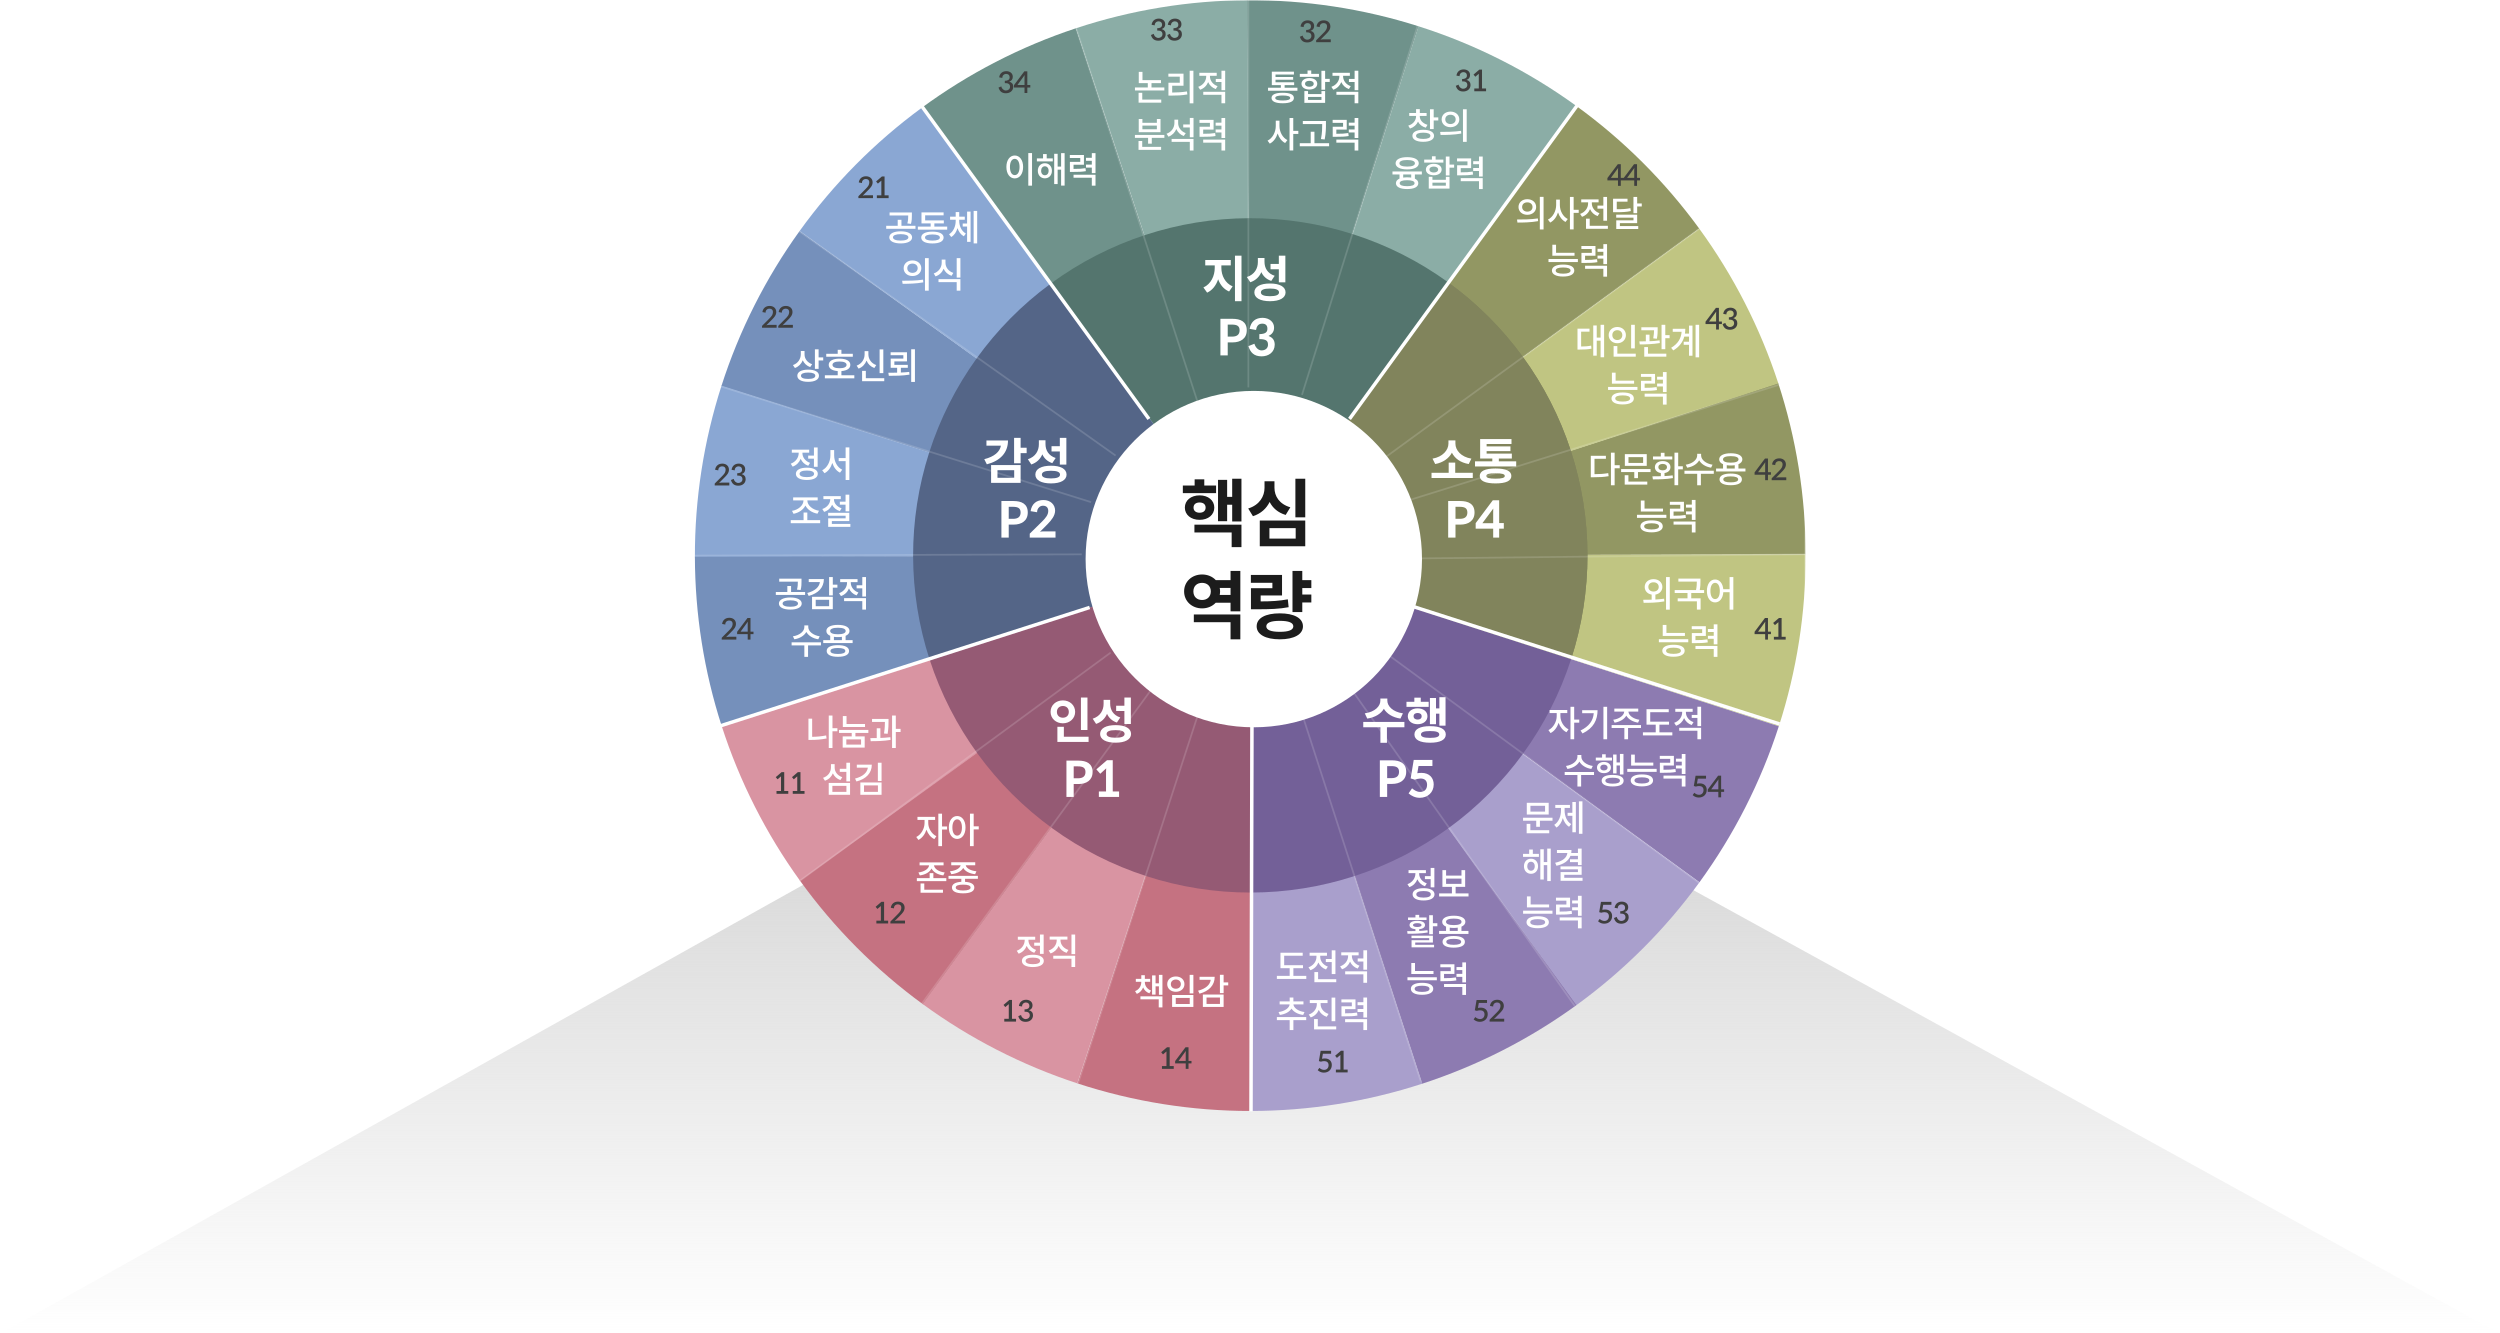 <svg width="1112" height="593" viewBox="0 0 1112 593" fill="none" xmlns="http://www.w3.org/2000/svg">
<path d="M551.5 285L0.5 593H1111.5L551.5 285Z" fill="url(#paint0_linear_211:872)"/>
<mask id="mask0_211:872" style="mask-type:alpha" maskUnits="userSpaceOnUse" x="308" y="0" width="495" height="495">
<rect x="308" width="495" height="495" fill="#C4C4C4"/>
</mask>
<g mask="url(#mask0_211:872)">
<path d="M701.102 47.099C722.093 62.312 740.558 80.733 755.82 101.688L556.132 247.131L701.102 47.099Z" fill="#929763"/>
<path d="M790.913 170.276C798.978 194.913 803.115 220.666 803.172 246.589L556.132 247.131L790.913 170.276Z" fill="#929763"/>
<path d="M755.82 101.688C771.082 122.642 782.951 145.868 790.991 170.513L556.132 247.131L755.82 101.688Z" fill="#C0C582"/>
<path d="M803.172 246.578C803.23 272.535 799.197 298.338 791.221 323.039L556.132 247.132L803.172 246.578Z" fill="#C0C582"/>
<path d="M791.215 323.049C783.186 347.91 771.264 371.34 755.894 392.465L556.131 247.124L791.215 323.049Z" fill="#8D7BB1"/>
<path d="M701.411 446.931C680.444 462.176 657.209 474.026 632.557 482.046L556.131 247.124L701.411 446.931Z" fill="#8D7BB1"/>
<path d="M755.898 392.46C740.647 413.422 722.191 431.854 701.209 447.078L556.131 247.124L755.898 392.46Z" fill="#A99FCC"/>
<path d="M632.64 482.019C608.024 490.037 582.301 494.135 556.412 494.165L556.131 247.124L632.64 482.019Z" fill="#A99FCC"/>
<path d="M556.357 494.166C530.155 494.19 504.116 490.046 479.217 481.888L556.13 247.126L556.357 494.166Z" fill="#C57281"/>
<path d="M410.639 446.779C389.509 431.381 370.957 412.726 355.676 391.511L556.13 247.126L410.639 446.779Z" fill="#C57281"/>
<path d="M479.219 481.889C454.584 473.819 431.373 461.921 410.438 446.632L556.13 247.126L479.219 481.889Z" fill="#D994A2"/>
<path d="M355.912 391.839C340.727 370.829 328.943 347.56 320.993 322.885L556.13 247.126L355.912 391.839Z" fill="#D994A2"/>
<path d="M320.866 171.759C328.775 147.071 340.52 123.783 355.671 102.747L556.129 247.127L320.866 171.759Z" fill="#7590BB"/>
<path d="M309.09 247.899C309.009 221.975 313.009 196.201 320.942 171.521L556.129 247.127L309.09 247.899Z" fill="#8AA7D3"/>
<path d="M320.99 322.879C313.158 298.569 309.144 273.193 309.089 247.653L556.129 247.127L320.99 322.879Z" fill="#7590BB"/>
<path d="M355.617 102.822C370.752 81.791 389.103 63.272 409.994 47.944L556.129 247.127L355.617 102.822Z" fill="#8AA7D3"/>
<path d="M409.89 48.018C430.784 32.672 453.962 20.71 478.575 12.572L556.13 247.123L409.89 48.018Z" fill="#6F928B"/>
<path d="M554.602 0.087C580.524 -0.073 606.311 3.848 631.015 11.706L556.13 247.123L554.602 0.087Z" fill="#6F928B"/>
<path d="M478.575 12.572C503.188 4.434 528.928 0.22 554.851 0.086L556.13 247.123L478.575 12.572Z" fill="#8BADA6"/>
<path d="M630.942 11.683C656.103 19.678 679.82 31.654 701.19 47.157L556.13 247.123L630.942 11.683Z" fill="#8BADA6"/>
<path d="M644.144 125.59C669.79 144.177 688.893 170.405 698.716 200.516C708.539 230.627 708.578 263.075 698.826 293.209L556.132 247.031L644.144 125.59Z" fill="#81845C"/>
<path d="M644.144 125.59C669.79 144.177 688.893 170.405 698.716 200.516C708.539 230.627 708.578 263.075 698.826 293.209L556.132 247.031L644.144 125.59Z" fill="#81845C"/>
<path d="M467.336 126.162C492.95 107.345 523.879 97.151 555.661 97.052C587.443 96.952 618.436 106.951 644.167 125.606L556.132 247.031L467.336 126.162Z" fill="#54756E"/>
<path d="M413.53 293.495C403.765 263.522 403.691 231.235 413.32 201.218C422.949 171.202 441.791 144.982 467.17 126.284L556.132 247.031L413.53 293.495Z" fill="#546587"/>
<path d="M698.81 293.258C689.048 323.389 669.998 349.655 644.389 368.294C618.781 386.932 587.93 396.984 556.257 397.011L556.132 247.031L698.81 293.258Z" fill="#736098"/>
<path d="M556.263 397.011C524.59 397.039 493.722 387.039 468.082 368.444C442.442 349.85 423.347 323.616 413.533 293.502L556.132 247.031L556.263 397.011Z" fill="#955A74"/>
<g filter="url(#filter0_d_211:872)">
<circle cx="556.132" cy="247.126" r="74.814" fill="white"/>
</g>
<path d="M548.074 212.943V220.995H545.83V213.438H541.771V231.819H545.83V224.493H548.074V231.951H552.199V212.943H548.074ZM540.913 215.979H535.666V213.207H531.376V215.979H526.129V219.345H540.913V215.979ZM540.121 225.78C540.121 222.579 537.415 220.335 533.587 220.335C529.726 220.335 527.02 222.579 527.02 225.78C527.02 228.981 529.726 231.225 533.587 231.225C537.415 231.225 540.121 228.981 540.121 225.78ZM530.881 225.78C530.881 224.295 531.97 223.503 533.587 223.503C535.171 223.503 536.26 224.295 536.26 225.78C536.26 227.265 535.171 228.057 533.587 228.057C531.97 228.057 530.881 227.265 530.881 225.78ZM531.277 236.835H547.843V243.369H552.199V233.37H531.277V236.835ZM576.188 212.943V230.103H580.577V212.943H576.188ZM573.944 225.648C569.027 224.229 566.882 220.665 566.882 217.002V214.065H562.46V217.002C562.46 220.698 560.315 224.592 555.2 226.176L557.312 229.608C560.876 228.453 563.318 226.176 564.737 223.272C566.09 225.945 568.433 228.024 571.865 229.047L573.944 225.648ZM560.348 242.973H580.577V231.522H560.348V242.973ZM564.638 234.921H576.32V239.574H564.638V234.921ZM547.348 253.943V258.035H540.781C539.329 256.484 537.184 255.527 534.676 255.527C530.188 255.527 526.69 258.695 526.69 263.051C526.69 267.44 530.188 270.608 534.676 270.608C537.184 270.608 539.296 269.651 540.748 268.1H547.348V271.928H551.704V253.943H547.348ZM534.676 266.879C532.432 266.879 530.815 265.46 530.815 263.051C530.815 260.675 532.432 259.256 534.676 259.256C536.92 259.256 538.57 260.675 538.57 263.051C538.57 265.46 536.92 266.879 534.676 266.879ZM542.53 264.635C542.629 264.107 542.695 263.579 542.695 263.051C542.695 262.49 542.629 261.995 542.53 261.5H547.348V264.635H542.53ZM531.013 276.746H547.348V284.369H551.704V273.314H531.013V276.746ZM583.283 261.566V258.035H579.257V253.943H574.901V272.258H579.257V267.968H583.283V264.437H579.257V261.566H583.283ZM556.421 261.632V271.004H559.028C565.067 271.004 568.994 270.872 573.185 270.08L572.822 266.582C569.027 267.275 565.661 267.506 560.744 267.506V264.866H570.248V255.725H556.388V259.223H565.958V261.632H556.421ZM569.258 272.819C562.889 272.819 558.962 274.898 558.962 278.594C558.962 282.191 562.889 284.369 569.258 284.369C575.561 284.369 579.554 282.191 579.554 278.594C579.554 274.898 575.561 272.819 569.258 272.819ZM569.258 281.036C565.265 281.036 563.252 280.211 563.252 278.594C563.252 276.977 565.265 276.152 569.258 276.152C573.251 276.152 575.264 276.977 575.264 278.594C575.264 280.211 573.251 281.036 569.258 281.036Z" fill="#1C1C1C"/>
<path d="M549.314 113.715V133.977H552.218V113.715H549.314ZM543.264 118.049H547.444V115.651H536.092V118.049H540.316V119.171C540.316 122.625 538.688 126.343 535.278 127.861L536.928 130.171C539.304 129.093 540.932 126.893 541.834 124.231C542.736 126.717 544.32 128.631 546.696 129.665L548.28 127.377C544.892 125.969 543.264 122.471 543.264 119.171V118.049ZM568.826 125.595H571.73V113.715H568.826V117.411H565.13V119.765H568.826V125.595ZM566.978 122.669C563.744 121.613 562.446 119.171 562.446 116.443V114.771H559.498V116.575C559.498 119.391 558.068 122.097 554.614 123.219L556.132 125.551C558.53 124.737 560.136 123.153 561.038 121.041C561.896 122.889 563.326 124.231 565.46 124.957L566.978 122.669ZM564.888 126.101C560.576 126.101 557.936 127.531 557.936 130.061C557.936 132.525 560.576 133.977 564.888 133.977C569.178 133.977 571.818 132.525 571.818 130.061C571.818 127.531 569.178 126.101 564.888 126.101ZM564.888 131.755C562.182 131.755 560.84 131.183 560.84 130.061C560.84 128.917 562.182 128.345 564.888 128.345C567.572 128.345 568.914 128.917 568.914 130.061C568.914 131.183 567.572 131.755 564.888 131.755ZM542.837 158.085H546.093V152.299H548.271C551.769 152.299 554.563 150.627 554.563 146.909C554.563 143.037 551.769 141.805 548.183 141.805H542.837V158.085ZM546.093 149.725V144.379H547.941C550.207 144.379 551.373 144.995 551.373 146.909C551.373 148.779 550.273 149.725 548.051 149.725H546.093ZM561.647 141.365C558.545 141.365 556.455 142.905 555.817 146.271C556.785 146.425 557.731 146.623 558.677 146.777C558.963 145.193 559.601 143.961 561.471 143.961C562.901 143.961 563.759 144.709 563.737 146.227C563.737 147.635 563.055 148.559 560.151 148.625V150.825C563.583 150.825 564.001 151.881 564.001 153.421C564.001 154.653 563.055 155.863 561.119 155.863C559.557 155.863 558.325 154.301 557.973 152.893L555.289 153.949C556.169 156.831 557.819 158.503 561.163 158.503C564.243 158.503 566.927 156.721 566.993 153.355C566.993 151.419 566.179 150.165 564.243 149.439C565.629 148.757 566.707 147.657 566.707 145.787C566.773 143.345 564.727 141.431 561.647 141.365Z" fill="white"/>
<path d="M457.384 68.094V82.59H459.048V68.094H457.384ZM451.352 69.166C449.224 69.166 447.64 71.15 447.64 74.254C447.64 77.39 449.224 79.358 451.352 79.358C453.512 79.358 455.08 77.39 455.08 74.254C455.08 71.15 453.512 69.166 451.352 69.166ZM451.352 70.654C452.632 70.654 453.496 71.998 453.496 74.254C453.496 76.574 452.632 77.886 451.352 77.886C450.072 77.886 449.224 76.574 449.224 74.254C449.224 71.998 450.072 70.654 451.352 70.654ZM471.975 68.11V74.094H470.439V68.414H468.903V81.886H470.439V75.454H471.975V82.558H473.543V68.11H471.975ZM465.575 68.526H463.943V70.462H461.207V71.79H468.279V70.462H465.575V68.526ZM464.759 72.606C462.919 72.606 461.623 73.966 461.623 75.966C461.623 77.95 462.919 79.326 464.759 79.326C466.599 79.326 467.895 77.95 467.895 75.966C467.895 73.966 466.599 72.606 464.759 72.606ZM464.759 77.95C463.783 77.95 463.095 77.182 463.095 75.966C463.095 74.75 463.783 73.966 464.759 73.966C465.735 73.966 466.423 74.75 466.423 75.966C466.423 77.182 465.735 77.95 464.759 77.95ZM485.638 68.11V70.19H483.046V71.518H485.638V73.214H483.046V74.542H485.638V77.006H487.286V68.11H485.638ZM482.822 74.798C481.254 75.054 479.942 75.134 477.51 75.134V73.262H482.134V68.942H475.862V70.27H480.502V71.998H475.894V76.478H476.95C479.75 76.478 481.286 76.43 482.998 76.126L482.822 74.798ZM477.51 79.07H485.638V82.59H487.286V77.726H477.51V79.07Z" fill="white"/>
<path d="M405.206 99.572C405.606 98.084 405.606 96.884 405.606 95.732V94.516H395.686V95.844H403.974C403.974 96.932 403.958 97.972 403.59 99.396L405.206 99.572ZM400.966 100.436V97.78H399.302V100.436H394.182V101.764H407.206V100.436H400.966ZM400.646 102.884C397.526 102.884 395.558 103.908 395.558 105.572C395.558 107.252 397.526 108.276 400.646 108.276C403.718 108.276 405.702 107.252 405.702 105.572C405.702 103.908 403.718 102.884 400.646 102.884ZM400.646 107.012C398.454 107.012 397.19 106.484 397.19 105.572C397.19 104.676 398.454 104.148 400.646 104.148C402.774 104.148 404.054 104.676 404.054 105.572C404.054 106.484 402.774 107.012 400.646 107.012ZM415.605 100.804V99.364H419.813V98.036H411.509V95.78H419.717V94.468H409.877V99.364H413.957V100.804H408.261V102.148H421.317V100.804H415.605ZM414.741 103.028C411.653 103.028 409.765 103.988 409.765 105.652C409.765 107.332 411.653 108.292 414.741 108.292C417.925 108.292 419.717 107.332 419.717 105.652C419.717 103.988 417.845 103.028 414.741 103.028ZM414.741 107.012C412.613 107.012 411.445 106.548 411.445 105.652C411.445 104.756 412.613 104.292 414.741 104.292C416.869 104.292 418.053 104.756 418.053 105.652C418.053 106.548 416.869 107.012 414.741 107.012ZM433.076 93.828V108.276H434.644V93.828H433.076ZM430.164 99.428H428.212V100.772H430.164V107.572H431.716V94.116H430.164V99.428ZM426.66 97.732H429.14V96.372H426.66V94.324H425.092V96.372H422.596V97.732H425.092V98.244C425.092 100.548 424.148 103.028 422.148 104.18L423.092 105.428C424.5 104.612 425.38 103.204 425.892 101.476C426.42 103.076 427.348 104.356 428.708 105.108L429.62 103.876C427.636 102.804 426.66 100.5 426.66 98.244V97.732ZM411.43 114.812V129.292H413.094V114.812H411.43ZM405.862 115.836C403.606 115.836 401.942 117.26 401.942 119.308C401.942 121.356 403.606 122.78 405.862 122.78C408.118 122.78 409.798 121.356 409.798 119.308C409.798 117.26 408.118 115.836 405.862 115.836ZM405.862 117.244C407.206 117.244 408.182 118.044 408.182 119.308C408.182 120.556 407.206 121.372 405.862 121.372C404.534 121.372 403.558 120.556 403.558 119.308C403.558 118.028 404.518 117.244 405.862 117.244ZM401.478 126.236C404.054 126.236 407.478 126.188 410.678 125.596L410.566 124.396C407.446 124.86 403.878 124.876 401.27 124.876L401.478 126.236ZM425.54 114.812V123.484H427.188V114.812H425.54ZM424.052 121.388C421.812 120.652 420.548 118.844 420.548 116.892V115.484H418.868V116.892C418.868 118.908 417.588 120.876 415.316 121.644L416.132 122.94C417.86 122.348 419.076 121.132 419.732 119.532C420.372 121.004 421.572 122.108 423.236 122.684L424.052 121.388ZM417.444 125.5H425.54V129.276H427.188V124.172H417.444V125.5Z" fill="white"/>
<path d="M359.48 202.666V204.01H362.04V207.642H363.688V199.034H362.04V202.666H359.48ZM360.312 205.882C358.136 205.114 356.92 203.37 356.92 201.53V201.338H359.928V200.01H352.2V201.338H355.256V201.546C355.256 203.53 353.96 205.45 351.72 206.25L352.568 207.562C354.296 206.938 355.496 205.69 356.136 204.09C356.76 205.498 357.896 206.618 359.496 207.178L360.312 205.882ZM358.888 208.026C355.864 208.026 354.008 209.034 354.008 210.762C354.008 212.49 355.864 213.498 358.888 213.498C361.896 213.498 363.752 212.49 363.752 210.762C363.752 209.034 361.896 208.026 358.888 208.026ZM358.888 212.218C356.824 212.218 355.656 211.722 355.656 210.762C355.656 209.802 356.824 209.306 358.888 209.306C360.952 209.306 362.104 209.802 362.104 210.762C362.104 211.722 360.952 212.218 358.888 212.218ZM376.135 199.002V203.754H373.047V205.098H376.135V213.498H377.799V199.002H376.135ZM371.031 200.202H369.367V202.586C369.367 205.29 367.959 208.074 365.703 209.178L366.743 210.49C368.407 209.642 369.575 207.978 370.215 205.914C370.839 207.85 371.975 209.434 373.639 210.25L374.615 208.922C372.391 207.898 371.031 205.258 371.031 202.586V200.202ZM352.968 228.546C355.336 228.082 357.288 226.738 358.248 224.866C359.208 226.738 361.16 228.034 363.608 228.498L364.28 227.186C361.416 226.722 359.112 224.802 359.112 222.61V222.578H363.704V221.25H352.792V222.578H357.384V222.61C357.384 224.802 355.096 226.77 352.28 227.234L352.968 228.546ZM359.096 231.362V227.986H357.432V231.362H351.72V232.706H364.808V231.362H359.096ZM373.559 223.138V224.482H376.103V227.442H377.767V220.034H376.103V223.138H373.559ZM374.327 226.082C372.215 225.394 370.951 223.81 370.951 222.178V222.018H373.975V220.69H366.247V222.018H369.287V222.162C369.287 223.858 367.975 225.682 365.767 226.402L366.567 227.682C368.295 227.122 369.495 225.986 370.135 224.514C370.759 225.81 371.943 226.85 373.559 227.362L374.327 226.082ZM370.007 233.042V231.762H377.767V228.098H368.359V229.394H376.135V230.546H368.375V234.338H378.247V233.042H370.007Z" fill="white"/>
<path d="M356.111 262.447C356.511 260.959 356.511 259.759 356.511 258.607V257.391H346.591V258.719H354.879C354.879 259.807 354.863 260.847 354.495 262.271L356.111 262.447ZM351.871 263.311V260.655H350.207V263.311H345.087V264.639H358.111V263.311H351.871ZM351.551 265.759C348.431 265.759 346.463 266.783 346.463 268.447C346.463 270.127 348.431 271.151 351.551 271.151C354.623 271.151 356.607 270.127 356.607 268.447C356.607 266.783 354.623 265.759 351.551 265.759ZM351.551 269.887C349.359 269.887 348.095 269.359 348.095 268.447C348.095 267.551 349.359 267.023 351.551 267.023C353.679 267.023 354.959 267.551 354.959 268.447C354.959 269.359 353.679 269.887 351.551 269.887ZM372.477 260.047H370.429V256.687H368.781V264.847H370.429V261.407H372.477V260.047ZM359.725 257.567V258.911H364.685C364.413 261.103 362.525 262.863 359.069 263.759L359.709 265.071C363.981 263.919 366.461 261.327 366.461 257.567H359.725ZM361.197 270.975H370.429V265.471H361.197V270.975ZM362.829 266.783H368.797V269.647H362.829V266.783ZM383.548 256.687V260.319H381.02V261.679H383.548V265.327H385.196V256.687H383.548ZM381.82 263.551C379.644 262.783 378.428 260.991 378.428 259.199V258.927H381.436V257.599H373.708V258.927H376.764V259.215C376.764 261.167 375.452 263.071 373.212 263.839L374.06 265.135C375.788 264.543 376.988 263.295 377.628 261.743C378.252 263.151 379.404 264.271 381.004 264.831L381.82 263.551ZM375.452 267.375H383.548V271.151H385.196V266.047H375.452V267.375ZM364.606 283.031C361.694 282.599 359.518 280.823 359.518 278.935V278.167H357.774V278.935C357.774 280.839 355.63 282.599 352.686 283.031L353.326 284.359C355.774 283.975 357.694 282.775 358.654 281.095C359.614 282.759 361.518 283.975 363.966 284.359L364.606 283.031ZM365.166 285.719H352.11V287.063H357.774V292.167H359.422V287.063H365.166V285.719ZM376.125 284.727V282.823C377.229 282.327 377.869 281.623 377.869 280.663C377.869 278.951 375.869 277.943 372.717 277.943C369.565 277.943 367.565 278.951 367.565 280.663C367.565 281.623 368.189 282.343 369.277 282.807V284.727H366.173V286.039H379.245V284.727H376.125ZM372.717 279.223C374.909 279.223 376.157 279.703 376.157 280.663C376.157 281.623 374.909 282.119 372.717 282.119C370.525 282.119 369.261 281.623 369.261 280.663C369.261 279.703 370.525 279.223 372.717 279.223ZM370.925 283.255C371.453 283.335 372.077 283.383 372.717 283.383C373.357 283.383 373.949 283.335 374.477 283.255V284.727H370.925V283.255ZM372.685 286.967C369.501 286.967 367.709 287.895 367.709 289.559C367.709 291.223 369.581 292.151 372.685 292.151C375.885 292.151 377.661 291.223 377.661 289.559C377.661 287.895 375.885 286.967 372.685 286.967ZM372.685 290.887C370.557 290.887 369.389 290.455 369.389 289.559C369.389 288.663 370.557 288.231 372.685 288.231C374.813 288.231 375.997 288.663 375.997 289.559C375.997 290.455 374.813 290.887 372.685 290.887Z" fill="white"/>
<path d="M372.474 323.9H370.282V318.268H368.634V332.716H370.282V325.26H372.474V323.9ZM361.242 319.676H359.594V329.116H360.794C362.986 329.116 365.21 328.972 367.658 328.476L367.466 327.116C365.274 327.564 363.242 327.724 361.242 327.74V319.676ZM384.761 322.028H376.537V318.508H374.889V323.356H384.761V322.028ZM386.249 326.012V324.668H373.193V326.012H378.841V327.564H374.825V332.54H384.617V327.564H380.489V326.012H386.249ZM383.001 331.212H376.441V328.876H383.001V331.212ZM400.583 324.204H398.455V318.268H396.791V332.716H398.455V325.596H400.583V324.204ZM394.823 326.396C395.223 323.82 395.223 322.028 395.223 320.748V319.788H387.879V321.116H393.607C393.607 322.332 393.575 323.996 393.207 326.252L394.823 326.396ZM391.591 323.932H389.975V328.284C388.951 328.3 388.007 328.316 387.111 328.316L387.287 329.676C389.815 329.676 393.127 329.628 396.103 329.116L396.023 327.9C394.615 328.092 393.127 328.172 391.591 328.236V323.932ZM376.457 339.268V341.956H373.529V343.316H376.457V347.556H378.105V339.268H376.457ZM374.649 345.7C372.521 344.98 371.257 343.316 371.257 341.444V339.892H369.609V341.364C369.609 343.364 368.345 345.252 366.089 345.972L366.937 347.268C368.665 346.676 369.817 345.524 370.457 343.988C371.081 345.348 372.201 346.42 373.801 346.98L374.649 345.7ZM368.617 353.54H378.105V348.244H368.617V353.54ZM370.233 349.556H376.489V352.228H370.233V349.556ZM390.472 339.252V347.38H392.12V339.252H390.472ZM381.112 340.132V341.46H386.024C385.72 343.652 383.832 345.412 380.328 346.308L380.952 347.604C385.24 346.5 387.784 343.892 387.784 340.132H381.112ZM382.68 353.54H392.12V348.036H382.68V353.54ZM384.312 349.348H390.504V352.212H384.312V349.348Z" fill="white"/>
<path d="M421.27 367.605H419.014V361.909H417.366V376.357H419.014V368.965H421.27V367.605ZM412.886 364.709H415.942V363.349H408.086V364.709H411.238V366.101C411.238 368.485 409.782 371.221 407.558 372.293L408.502 373.605C410.182 372.789 411.446 371.061 412.086 369.045C412.742 370.917 413.974 372.469 415.59 373.237L416.502 371.941C414.31 370.917 412.886 368.325 412.886 366.101V364.709ZM435.348 367.557H433.092V361.909H431.444V376.373H433.092V368.917H435.348V367.557ZM425.748 362.965C423.588 362.965 422.036 364.949 422.036 368.069C422.036 371.189 423.588 373.157 425.748 373.157C427.908 373.157 429.46 371.189 429.46 368.069C429.46 364.949 427.908 362.965 425.748 362.965ZM425.748 371.685C424.468 371.685 423.62 370.325 423.62 368.069C423.62 365.813 424.468 364.453 425.748 364.453C427.028 364.453 427.876 365.813 427.876 368.069C427.876 370.325 427.028 371.685 425.748 371.685ZM409.142 389.389C411.654 389.053 413.558 387.917 414.342 386.301C415.126 387.901 417.078 389.069 419.59 389.389L420.198 388.077C417.478 387.741 415.574 386.381 415.446 384.893H419.702V383.581H409.03V384.893H413.254C413.126 386.381 411.254 387.741 408.518 388.077L409.142 389.389ZM415.158 390.589V388.381H413.51V390.589H407.814V391.917H420.918V390.589H415.158ZM411.126 392.973H409.462V397.085H419.43V395.741H411.126V392.973ZM423.14 388.845C425.716 388.573 427.652 387.533 428.436 386.045C429.204 387.501 431.204 388.589 433.732 388.845L434.308 387.549C431.636 387.293 429.764 386.125 429.556 384.861H433.78V383.533H423.108V384.861H427.3C427.092 386.125 425.22 387.293 422.548 387.549L423.14 388.845ZM434.964 390.893V389.581H421.892V390.893H427.604V392.221C424.9 392.397 423.428 393.261 423.428 394.797C423.428 396.461 425.22 397.357 428.404 397.357C431.604 397.357 433.38 396.461 433.38 394.797C433.38 393.261 431.94 392.413 429.252 392.237V390.893H434.964ZM431.716 394.797C431.716 395.629 430.532 396.093 428.404 396.093C426.276 396.093 425.108 395.629 425.108 394.797C425.108 393.901 426.276 393.485 428.404 393.485C430.532 393.485 431.716 393.901 431.716 394.797Z" fill="white"/>
<path d="M460.011 419.313V420.657H462.571V424.289H464.219V415.681H462.571V419.313H460.011ZM460.843 422.529C458.667 421.761 457.451 420.017 457.451 418.177V417.985H460.459V416.657H452.731V417.985H455.787V418.193C455.787 420.177 454.491 422.097 452.251 422.897L453.099 424.209C454.827 423.585 456.027 422.337 456.667 420.737C457.291 422.145 458.427 423.265 460.027 423.825L460.843 422.529ZM459.419 424.673C456.395 424.673 454.539 425.681 454.539 427.409C454.539 429.137 456.395 430.145 459.419 430.145C462.427 430.145 464.283 429.137 464.283 427.409C464.283 425.681 462.427 424.673 459.419 424.673ZM459.419 428.865C457.355 428.865 456.187 428.369 456.187 427.409C456.187 426.449 457.355 425.953 459.419 425.953C461.483 425.953 462.635 426.449 462.635 427.409C462.635 428.369 461.483 428.865 459.419 428.865ZM476.586 415.665V424.401H478.234V415.665H476.586ZM475.242 422.545C473.018 421.825 471.706 420.065 471.706 418.209V417.937H474.794V416.609H466.89V417.937H470.026V418.209C470.026 420.145 468.73 422.033 466.442 422.801L467.306 424.097C469.034 423.473 470.25 422.289 470.89 420.753C471.53 422.177 472.746 423.297 474.41 423.825L475.242 422.545ZM468.49 426.449H476.586V430.129H478.234V425.121H468.49V426.449Z" fill="white"/>
<path d="M515.484 433.629V437.373H513.996V433.869H512.444V442.397H513.996V438.717H515.484V442.477H517.052V433.629H515.484ZM511.98 440.605C510.332 439.981 509.228 438.605 509.228 436.813V436.701H511.596V435.389H509.228V433.757H507.644V435.389H505.212V436.701H507.644V436.813C507.644 438.541 506.716 440.141 504.876 440.861L505.66 442.093C507.068 441.533 507.964 440.493 508.46 439.213C508.988 440.429 509.884 441.325 511.228 441.837L511.98 440.605ZM507.26 444.509H515.404V448.077H517.052V443.181H507.26V444.509ZM529.163 433.629V441.853H530.811V433.629H529.163ZM523.019 434.333C520.795 434.333 519.179 435.725 519.179 437.741C519.179 439.757 520.795 441.149 523.019 441.149C525.227 441.149 526.843 439.757 526.843 437.741C526.843 435.725 525.227 434.333 523.019 434.333ZM523.019 435.693C524.299 435.693 525.243 436.509 525.243 437.741C525.243 438.989 524.299 439.789 523.019 439.789C521.723 439.789 520.795 439.021 520.795 437.741C520.795 436.509 521.723 435.693 523.019 435.693ZM521.355 442.573V447.885H530.811V442.573H521.355ZM529.195 443.885V446.573H522.971V443.885H529.195ZM546.314 436.957H544.266V433.597H542.618V441.757H544.266V438.317H546.314V436.957ZM533.562 434.477V435.821H538.522C538.25 438.013 536.362 439.773 532.906 440.669L533.546 441.981C537.818 440.829 540.298 438.237 540.298 434.477H533.562ZM535.034 447.885H544.266V442.381H535.034V447.885ZM536.666 443.693H542.634V446.557H536.666V443.693Z" fill="white"/>
<path d="M575.295 434.063V430.655H579.567V429.327H571.199V425.119H579.439V423.791H569.551V430.655H573.647V434.063H567.951V435.423H581.039V434.063H575.295ZM589.726 426.575V427.935H592.35V433.279H593.998V422.719H592.35V426.575H589.726ZM590.622 429.951C588.446 429.183 587.23 427.391 587.23 425.615V425.119H590.238V423.791H582.51V425.119H585.566V425.615C585.566 427.551 584.254 429.487 582.014 430.255L582.862 431.551C584.59 430.959 585.79 429.727 586.43 428.127C587.054 429.551 588.206 430.671 589.806 431.231L590.622 429.951ZM586.286 435.535V432.367H584.638V436.879H594.366V435.535H586.286ZM606.429 422.687V426.319H603.901V427.679H606.429V431.327H608.077V422.687H606.429ZM604.701 429.551C602.525 428.783 601.309 426.991 601.309 425.199V424.927H604.317V423.599H596.589V424.927H599.645V425.215C599.645 427.167 598.333 429.071 596.093 429.839L596.941 431.135C598.669 430.543 599.869 429.295 600.509 427.743C601.133 429.151 602.285 430.271 603.885 430.831L604.701 429.551ZM598.333 433.375H606.429V437.151H608.077V432.047H598.333V433.375ZM569.279 451.447C571.663 451.127 573.503 450.103 574.463 448.631C575.423 450.103 577.263 451.143 579.647 451.447L580.239 450.151C577.439 449.815 575.439 448.295 575.311 446.743H579.775V445.415H575.295V443.703H573.647V445.415H569.183V446.743H573.631C573.503 448.295 571.503 449.815 568.703 450.151L569.279 451.447ZM581.007 452.391H567.951V453.751H573.647V458.183H575.295V453.751H581.007V452.391ZM593.934 443.719H592.286V454.231H593.934V443.719ZM590.942 450.999C588.718 450.279 587.406 448.535 587.406 446.679V446.151H590.494V444.823H582.59V446.151H585.726V446.679C585.726 448.615 584.43 450.503 582.142 451.271L583.006 452.551C584.734 451.975 585.95 450.743 586.59 449.207C587.23 450.631 588.446 451.735 590.11 452.295L590.942 450.999ZM586.158 456.535V453.271H584.494V457.879H594.35V456.535H586.158ZM606.429 443.703V445.783H603.837V447.111H606.429V448.807H603.837V450.135H606.429V452.599H608.077V443.703H606.429ZM603.613 450.391C602.045 450.647 600.733 450.727 598.301 450.727V448.855H602.925V444.535H596.653V445.863H601.293V447.591H596.685V452.071H597.741C600.541 452.071 602.077 452.023 603.789 451.719L603.613 450.391ZM598.301 454.663H606.429V458.183H608.077V453.319H598.301V454.663Z" fill="white"/>
<path d="M633.797 389.7V391.044H636.357V394.676H638.005V386.068H636.357V389.7H633.797ZM634.629 392.916C632.453 392.148 631.237 390.404 631.237 388.564V388.372H634.245V387.044H626.517V388.372H629.573V388.58C629.573 390.564 628.277 392.484 626.037 393.284L626.885 394.596C628.613 393.972 629.813 392.724 630.453 391.124C631.077 392.532 632.213 393.652 633.813 394.212L634.629 392.916ZM633.205 395.06C630.181 395.06 628.325 396.068 628.325 397.796C628.325 399.524 630.181 400.532 633.205 400.532C636.213 400.532 638.069 399.524 638.069 397.796C638.069 396.068 636.213 395.06 633.205 395.06ZM633.205 399.252C631.141 399.252 629.973 398.756 629.973 397.796C629.973 396.836 631.141 396.34 633.205 396.34C635.269 396.34 636.421 396.836 636.421 397.796C636.421 398.756 635.269 399.252 633.205 399.252ZM647.459 397.396V394.484H651.699V387.028H650.067V389.46H643.219V387.028H641.587V394.484H645.811V397.396H640.115V398.756H653.203V397.396H647.459ZM643.219 390.788H650.067V393.156H643.219V390.788ZM634.533 408.076H631.253V406.924H629.589V408.076H626.293V409.212H634.533V408.076ZM637.349 410.636V407.068H635.701V415.564H637.349V411.996H639.333V410.636H637.349ZM634.933 413.756C633.765 413.932 632.533 414.012 631.253 414.076V413.324C632.869 413.148 633.845 412.508 633.845 411.468C633.845 410.252 632.533 409.58 630.405 409.58C628.277 409.58 626.965 410.252 626.965 411.468C626.965 412.508 627.925 413.148 629.589 413.324V414.14C628.245 414.188 626.997 414.172 625.909 414.172L626.085 415.34C628.613 415.34 631.989 415.324 635.061 414.764L634.933 413.756ZM628.517 411.468C628.517 410.908 629.253 410.62 630.405 410.62C631.573 410.62 632.293 410.908 632.293 411.468C632.293 412.028 631.573 412.332 630.405 412.332C629.253 412.332 628.517 412.028 628.517 411.468ZM629.493 419.244H637.349V416.172H627.829V417.292H635.717V418.204H627.861V421.388H637.877V420.252H629.493V419.244ZM650.051 414.092V412.188C651.155 411.692 651.795 410.988 651.795 410.028C651.795 408.316 649.795 407.308 646.643 407.308C643.491 407.308 641.491 408.316 641.491 410.028C641.491 410.988 642.115 411.708 643.203 412.172V414.092H640.099V415.404H653.171V414.092H650.051ZM646.643 408.588C648.835 408.588 650.083 409.068 650.083 410.028C650.083 410.988 648.835 411.484 646.643 411.484C644.451 411.484 643.187 410.988 643.187 410.028C643.187 409.068 644.451 408.588 646.643 408.588ZM644.851 412.62C645.379 412.7 646.003 412.748 646.643 412.748C647.283 412.748 647.875 412.7 648.403 412.62V414.092H644.851V412.62ZM646.611 416.332C643.427 416.332 641.635 417.26 641.635 418.924C641.635 420.588 643.507 421.516 646.611 421.516C649.811 421.516 651.587 420.588 651.587 418.924C651.587 417.26 649.811 416.332 646.611 416.332ZM646.611 420.252C644.483 420.252 643.315 419.82 643.315 418.924C643.315 418.028 644.483 417.596 646.611 417.596C648.739 417.596 649.923 418.028 649.923 418.924C649.923 419.82 648.739 420.252 646.611 420.252ZM637.621 431.908H629.397V428.34H627.749V433.236H637.621V431.908ZM626.037 434.692V436.036H639.109V434.692H626.037ZM632.533 437.156C629.445 437.156 627.557 438.116 627.557 439.828C627.557 441.508 629.445 442.484 632.533 442.484C635.637 442.484 637.509 441.508 637.509 439.828C637.509 438.1 635.717 437.156 632.533 437.156ZM632.533 441.204C630.405 441.204 629.237 440.724 629.237 439.828C629.237 438.916 630.405 438.452 632.533 438.452C634.661 438.452 635.845 438.916 635.845 439.828C635.845 440.724 634.661 441.204 632.533 441.204ZM650.435 428.068V430.148H647.843V431.476H650.435V433.172H647.843V434.5H650.435V436.964H652.083V428.068H650.435ZM647.619 434.756C646.051 435.012 644.739 435.092 642.307 435.092V433.22H646.931V428.9H640.659V430.228H645.299V431.956H640.691V436.436H641.747C644.547 436.436 646.083 436.388 647.795 436.084L647.619 434.756ZM642.307 439.028H650.435V442.548H652.083V437.684H642.307V439.028Z" fill="white"/>
<path d="M688.862 357.094H679.118V362.31H688.862V357.094ZM687.246 360.998H680.734V358.406H687.246V360.998ZM677.454 363.734V365.062H683.31V367.766H684.958V365.062H690.558V363.734H677.454ZM680.702 366.454H679.054V370.63H689.102V369.286H680.702V366.454ZM702.301 356.438V370.886H703.869V356.438H702.301ZM699.389 361.526H697.261V362.87H699.389V370.198H700.941V356.726H699.389V361.526ZM695.933 359.382H698.317V358.022H691.789V359.382H694.333V360.422C694.333 362.998 693.373 365.606 691.325 366.886L692.317 368.102C693.725 367.206 694.637 365.718 695.149 363.846C695.661 365.526 696.557 366.934 697.917 367.75L698.877 366.55C696.845 365.398 695.933 362.854 695.933 360.422V359.382ZM688.206 377.454V383.438H686.67V377.758H685.134V391.23H686.67V384.798H688.206V391.902H689.774V377.454H688.206ZM681.806 377.87H680.174V379.806H677.438V381.134H684.51V379.806H681.806V377.87ZM680.99 381.95C679.15 381.95 677.854 383.31 677.854 385.31C677.854 387.294 679.15 388.67 680.99 388.67C682.83 388.67 684.126 387.294 684.126 385.31C684.126 383.31 682.83 381.95 680.99 381.95ZM680.99 387.294C680.014 387.294 679.326 386.526 679.326 385.31C679.326 384.094 680.014 383.31 680.99 383.31C681.966 383.31 682.654 384.094 682.654 385.31C682.654 386.526 681.966 387.294 680.99 387.294ZM701.869 380.702V382.19H698.333V383.47H701.869V384.782H703.517V377.454H701.869V379.422H698.877C698.957 379.054 698.989 378.606 698.989 378.094H692.525V379.422H697.165C696.925 381.454 695.181 383.006 691.741 383.758L692.317 385.102C695.581 384.382 697.629 382.958 698.525 380.702H701.869ZM695.789 390.446V389.118H703.517V385.374H694.109V386.686H701.869V387.886H694.141V391.774H703.917V390.446H695.789ZM689.054 402.294H680.83V398.726H679.182V403.622H689.054V402.294ZM677.47 405.078V406.422H690.542V405.078H677.47ZM683.966 407.542C680.878 407.542 678.99 408.502 678.99 410.214C678.99 411.894 680.878 412.87 683.966 412.87C687.07 412.87 688.942 411.894 688.942 410.214C688.942 408.486 687.15 407.542 683.966 407.542ZM683.966 411.59C681.838 411.59 680.67 411.11 680.67 410.214C680.67 409.302 681.838 408.838 683.966 408.838C686.094 408.838 687.278 409.302 687.278 410.214C687.278 411.11 686.094 411.59 683.966 411.59ZM701.869 398.454V400.534H699.277V401.862H701.869V403.558H699.277V404.886H701.869V407.35H703.517V398.454H701.869ZM699.053 405.142C697.485 405.398 696.173 405.478 693.741 405.478V403.606H698.365V399.286H692.093V400.614H696.733V402.342H692.125V406.822H693.181C695.981 406.822 697.517 406.774 699.229 406.47L699.053 405.142ZM693.741 409.414H701.869V412.934H703.517V408.07H693.741V409.414Z" fill="white"/>
<path d="M702.453 320.068H700.197V314.372H698.549V328.82H700.197V321.428H702.453V320.068ZM694.069 317.172H697.125V315.812H689.269V317.172H692.421V318.564C692.421 320.948 690.965 323.684 688.741 324.756L689.685 326.068C691.365 325.252 692.629 323.524 693.269 321.508C693.925 323.38 695.157 324.932 696.773 325.7L697.685 324.404C695.493 323.38 694.069 320.788 694.069 318.564V317.172ZM713.204 314.372V328.82H714.852V314.372H713.204ZM703.748 315.892V317.236H708.9C708.628 320.564 706.82 323.092 703.028 324.932L703.908 326.244C708.868 323.844 710.596 320.196 710.596 315.892H703.748ZM718.163 321.444C720.547 321.076 722.483 319.908 723.379 318.308C724.291 319.924 726.227 321.06 728.611 321.444L729.203 320.148C726.467 319.764 724.403 318.228 724.323 316.516H728.691V315.188H718.051V316.516H722.451C722.371 318.228 720.307 319.764 717.571 320.148L718.163 321.444ZM729.923 322.5H716.851V323.828H722.515V328.836H724.163V323.828H729.907L729.923 322.5ZM738.113 325.732V322.324H742.385V320.996H734.017V316.788H742.257V315.46H732.369V322.324H736.465V325.732H730.769V327.092H743.857V325.732H738.113ZM755.008 314.356V317.988H752.48V319.348H755.008V322.996H756.656V314.356H755.008ZM753.28 321.22C751.104 320.452 749.888 318.66 749.888 316.868V316.596H752.896V315.268H745.168V316.596H748.224V316.884C748.224 318.836 746.912 320.74 744.672 321.508L745.52 322.804C747.248 322.212 748.448 320.964 749.088 319.412C749.712 320.82 750.864 321.94 752.464 322.5L753.28 321.22ZM746.912 325.044H755.008V328.82H756.656V323.716H746.912V325.044ZM708.469 340.7C705.557 340.268 703.381 338.492 703.381 336.604V335.836H701.637V336.604C701.637 338.508 699.493 340.268 696.549 340.7L697.189 342.028C699.637 341.644 701.557 340.444 702.517 338.764C703.477 340.428 705.381 341.644 707.829 342.028L708.469 340.7ZM709.029 343.388H695.973V344.732H701.637V349.836H703.285V344.732H709.029V343.388ZM719.043 340.492H720.547V344.476H722.115V335.356H720.547V339.132H719.043V335.628H717.507V343.996H719.043V340.492ZM717.011 336.988H714.227V335.5H712.611V336.988H709.811V338.284H717.011V336.988ZM716.531 341.404C716.531 339.932 715.251 338.908 713.427 338.908C711.635 338.908 710.339 339.932 710.339 341.404C710.339 342.908 711.635 343.9 713.427 343.9C715.251 343.9 716.531 342.908 716.531 341.404ZM711.811 341.404C711.811 340.62 712.451 340.108 713.427 340.108C714.387 340.108 715.059 340.62 715.059 341.404C715.059 342.188 714.387 342.7 713.427 342.7C712.451 342.7 711.811 342.188 711.811 341.404ZM717.315 344.684C714.179 344.684 712.419 345.58 712.419 347.244C712.419 348.908 714.179 349.82 717.315 349.82C720.451 349.82 722.195 348.908 722.195 347.244C722.195 345.58 720.451 344.684 717.315 344.684ZM717.315 348.572C715.251 348.572 714.067 348.14 714.067 347.244C714.067 346.348 715.251 345.932 717.315 345.932C719.475 345.932 720.547 346.364 720.547 347.244C720.547 348.124 719.475 348.572 717.315 348.572ZM735.394 339.212H727.17V335.644H725.522V340.54H735.394V339.212ZM723.81 341.996V343.34H736.882V341.996H723.81ZM730.306 344.46C727.218 344.46 725.33 345.42 725.33 347.132C725.33 348.812 727.218 349.788 730.306 349.788C733.41 349.788 735.282 348.812 735.282 347.132C735.282 345.404 733.49 344.46 730.306 344.46ZM730.306 348.508C728.178 348.508 727.01 348.028 727.01 347.132C727.01 346.22 728.178 345.756 730.306 345.756C732.434 345.756 733.618 346.22 733.618 347.132C733.618 348.028 732.434 348.508 730.306 348.508ZM748.049 335.372V337.452H745.457V338.78H748.049V340.476H745.457V341.804H748.049V344.268H749.697V335.372H748.049ZM745.233 342.06C743.665 342.316 742.353 342.396 739.921 342.396V340.524H744.545V336.204H738.273V337.532H742.913V339.26H738.305V343.74H739.361C742.161 343.74 743.697 343.692 745.409 343.388L745.233 342.06ZM739.921 346.332H748.049V349.852H749.697V344.988H739.921V346.332Z" fill="white"/>
<path d="M364.118 158.96V155.376H362.47V164.064H364.118V160.32H366.166V158.96H364.118ZM361.238 162C359.094 161.264 357.862 159.552 357.862 157.68V156.128H356.198V157.552C356.198 159.648 354.966 161.616 352.694 162.384L353.574 163.696C355.238 163.072 356.422 161.872 357.062 160.272C357.686 161.632 358.822 162.736 360.374 163.296L361.238 162ZM359.462 164.416C356.486 164.416 354.646 165.408 354.646 167.12C354.646 168.832 356.486 169.84 359.462 169.84C362.47 169.84 364.278 168.832 364.278 167.12C364.278 165.408 362.47 164.416 359.462 164.416ZM359.462 168.544C357.398 168.544 356.278 168.08 356.278 167.12C356.278 166.224 357.398 165.712 359.462 165.712C361.526 165.712 362.646 166.224 362.646 167.12C362.646 168.08 361.526 168.544 359.462 168.544ZM379.333 157.36H374.261V155.584H372.613V157.36H367.509V158.688H379.333V157.36ZM374.261 166.912V165.056C376.773 164.864 378.229 163.888 378.229 162.288C378.229 160.544 376.373 159.52 373.413 159.52C370.469 159.52 368.613 160.544 368.613 162.288C368.613 163.888 370.101 164.88 372.613 165.056V166.912H366.901V168.272H380.005V166.912H374.261ZM370.293 162.288C370.293 161.328 371.413 160.8 373.413 160.8C375.413 160.8 376.549 161.328 376.549 162.288C376.549 163.248 375.413 163.792 373.413 163.792C371.413 163.792 370.293 163.248 370.293 162.288ZM392.899 155.408H391.251V165.968H392.899V155.408ZM389.747 162.384C387.523 161.616 386.259 159.68 386.259 157.632V156.192H384.579V157.632C384.579 159.76 383.315 161.776 381.043 162.64L381.891 163.968C383.619 163.328 384.787 162.016 385.443 160.4C386.067 161.936 387.235 163.072 388.899 163.696L389.747 162.384ZM385.123 168.224V164.976H383.459V169.568H393.315V168.224H385.123ZM405.298 155.36V169.872H406.962V155.36H405.298ZM400.706 163.584H403.794V162.288H397.81V160.736H403.426V156.688H396.146V157.984H401.81V159.504H396.178V163.584H399.042V165.76C397.666 165.792 396.37 165.808 395.138 165.808L395.346 167.168C398.066 167.168 401.41 167.152 404.546 166.64L404.418 165.424C403.202 165.568 401.986 165.648 400.706 165.696V163.584Z" fill="white"/>
<path d="M634.954 55.524C632.778 54.884 631.514 53.38 631.514 51.716V51.572H634.554V50.26H631.53V48.548H629.866V50.26H626.826V51.572H629.866V51.716C629.866 53.492 628.618 55.236 626.394 55.876L627.178 57.172C628.906 56.612 630.09 55.524 630.73 54.1C631.37 55.38 632.538 56.34 634.202 56.804L634.954 55.524ZM637.706 52.212V48.612H636.058V57.412H637.706V53.572H639.754V52.212H637.706ZM633.05 57.732C630.042 57.732 628.234 58.74 628.234 60.404C628.234 62.068 630.042 63.076 633.05 63.076C636.058 63.076 637.866 62.068 637.866 60.404C637.866 58.74 636.058 57.732 633.05 57.732ZM633.05 61.796C630.986 61.796 629.866 61.3 629.866 60.404C629.866 59.508 630.986 59.012 633.05 59.012C635.114 59.012 636.234 59.508 636.234 60.404C636.234 61.3 635.114 61.796 633.05 61.796ZM650.729 48.612V63.092H652.393V48.612H650.729ZM645.161 49.636C642.905 49.636 641.241 51.06 641.241 53.108C641.241 55.156 642.905 56.58 645.161 56.58C647.417 56.58 649.097 55.156 649.097 53.108C649.097 51.06 647.417 49.636 645.161 49.636ZM645.161 51.044C646.505 51.044 647.481 51.844 647.481 53.108C647.481 54.356 646.505 55.172 645.161 55.172C643.833 55.172 642.857 54.356 642.857 53.108C642.857 51.828 643.817 51.044 645.161 51.044ZM640.777 60.036C643.353 60.036 646.777 59.988 649.977 59.396L649.865 58.196C646.745 58.66 643.177 58.676 640.569 58.676L640.777 60.036ZM625.915 75.356C629.067 75.356 631.067 74.348 631.067 72.636C631.067 70.908 629.067 69.9 625.915 69.9C622.763 69.9 620.763 70.908 620.763 72.636C620.763 74.348 622.763 75.356 625.915 75.356ZM625.915 71.18C628.107 71.18 629.355 71.676 629.355 72.636C629.355 73.596 628.107 74.092 625.915 74.092C623.723 74.092 622.459 73.596 622.459 72.636C622.459 71.676 623.723 71.18 625.915 71.18ZM632.443 77.596V76.268H619.371V77.596H622.507V79.436C621.483 79.884 620.907 80.588 620.907 81.484C620.907 83.148 622.779 84.092 625.883 84.092C629.083 84.092 630.859 83.148 630.859 81.484C630.859 80.604 630.347 79.932 629.339 79.468V77.596H632.443ZM627.707 79.004C627.147 78.924 626.571 78.876 625.883 78.876C625.259 78.876 624.667 78.924 624.139 79.004V77.596H627.707V79.004ZM625.883 82.812C623.755 82.812 622.587 82.38 622.587 81.484C622.587 80.588 623.755 80.156 625.883 80.156C628.011 80.156 629.195 80.588 629.195 81.484C629.195 82.38 628.011 82.812 625.883 82.812ZM642.01 71.004H638.57V69.5H636.922V71.004H633.482V72.332H642.01V71.004ZM646.794 73.228H644.746V69.628H643.098V78.06H644.746V74.588H646.794V73.228ZM641.242 75.404C641.242 73.884 639.834 72.86 637.738 72.86C635.658 72.86 634.234 73.884 634.234 75.404C634.234 76.94 635.658 77.964 637.738 77.964C639.834 77.964 641.242 76.94 641.242 75.404ZM635.818 75.404C635.818 74.588 636.586 74.092 637.738 74.092C638.89 74.092 639.674 74.588 639.674 75.404C639.674 76.236 638.89 76.732 637.738 76.732C636.586 76.732 635.818 76.236 635.818 75.404ZM643.114 79.98H637.146V78.652H635.514V83.9H644.746V78.652H643.114V79.98ZM643.114 82.588H637.146V81.26H643.114V82.588ZM657.864 69.628V71.708H655.272V73.036H657.864V74.732H655.272V76.06H657.864V78.524H659.512V69.628H657.864ZM655.048 76.316C653.48 76.572 652.168 76.652 649.736 76.652V74.78H654.36V70.46H648.088V71.788H652.728V73.516H648.12V77.996H649.176C651.976 77.996 653.512 77.948 655.224 77.644L655.048 76.316ZM649.736 80.588H657.864V84.108H659.512V79.244H649.736V80.588Z" fill="white"/>
<path d="M684.915 87.577V102.057H686.579V87.577H684.915ZM679.347 88.601C677.091 88.601 675.427 90.025 675.427 92.073C675.427 94.121 677.091 95.545 679.347 95.545C681.603 95.545 683.283 94.121 683.283 92.073C683.283 90.025 681.603 88.601 679.347 88.601ZM679.347 90.009C680.691 90.009 681.667 90.809 681.667 92.073C681.667 93.321 680.691 94.137 679.347 94.137C678.019 94.137 677.043 93.321 677.043 92.073C677.043 90.793 678.003 90.009 679.347 90.009ZM674.963 99.001C677.539 99.001 680.963 98.953 684.163 98.361L684.051 97.161C680.931 97.625 677.363 97.641 674.755 97.641L674.963 99.001ZM702.21 93.321H699.954V87.593H698.306V102.041H699.954V94.681H702.21V93.321ZM693.826 88.793H692.178V91.161C692.178 93.833 690.786 96.569 688.514 97.673L689.522 99.001C691.186 98.153 692.386 96.473 693.01 94.473C693.634 96.409 694.786 97.913 696.338 98.729L697.346 97.417C695.186 96.361 693.826 93.737 693.826 91.161V88.793ZM710.545 91.465V92.825H713.169V98.169H714.817V87.609H713.169V91.465H710.545ZM711.441 94.841C709.265 94.073 708.049 92.281 708.049 90.505V90.009H711.057V88.681H703.329V90.009H706.385V90.505C706.385 92.441 705.073 94.377 702.833 95.145L703.681 96.441C705.409 95.849 706.609 94.617 707.249 93.017C707.873 94.441 709.025 95.561 710.625 96.121L711.441 94.841ZM707.105 100.425V97.257H705.457V101.769H715.185V100.425H707.105ZM728.208 90.489V87.593H726.56V94.825H728.208V91.849H730.256V90.489H728.208ZM725.2 92.585C723.408 92.969 721.792 93.065 719.136 93.065V89.705H723.92V88.393H717.488V94.393H718.656C721.696 94.393 723.424 94.313 725.392 93.881L725.2 92.585ZM720.528 99.257H728.208V95.481H718.88V96.809H726.576V98.009H718.912V101.865H728.688V100.553H720.528V99.257ZM700.354 112.433H692.13V108.865H690.482V113.761H700.354V112.433ZM688.77 115.217V116.561H701.842V115.217H688.77ZM695.266 117.681C692.178 117.681 690.29 118.641 690.29 120.353C690.29 122.033 692.178 123.009 695.266 123.009C698.37 123.009 700.242 122.033 700.242 120.353C700.242 118.625 698.45 117.681 695.266 117.681ZM695.266 121.729C693.138 121.729 691.97 121.249 691.97 120.353C691.97 119.441 693.138 118.977 695.266 118.977C697.394 118.977 698.578 119.441 698.578 120.353C698.578 121.249 697.394 121.729 695.266 121.729ZM713.169 108.593V110.673H710.577V112.001H713.169V113.697H710.577V115.025H713.169V117.489H714.817V108.593H713.169ZM710.353 115.281C708.785 115.537 707.473 115.617 705.041 115.617V113.745H709.665V109.425H703.393V110.753H708.033V112.481H703.425V116.961H704.481C707.281 116.961 708.817 116.913 710.529 116.609L710.353 115.281ZM705.041 119.553H713.169V123.073H714.817V118.209H705.041V119.553Z" fill="white"/>
<path d="M711.94 144.466V150.178H710.228V144.77H708.676V158.21H710.228V151.522H711.94V158.914H713.508V144.466H711.94ZM703.284 147.538H707.012V146.194H701.668V155.49H702.628C704.676 155.49 706.148 155.426 707.892 155.09L707.748 153.73C706.26 154.034 704.948 154.114 703.284 154.13V147.538ZM727.17 144.482H725.522V154.978H727.17V144.482ZM723.202 149.058C723.202 146.93 721.554 145.442 719.378 145.442C717.202 145.442 715.538 146.93 715.538 149.058C715.538 151.154 717.202 152.674 719.378 152.674C721.554 152.674 723.202 151.154 723.202 149.058ZM717.154 149.058C717.154 147.714 718.098 146.866 719.378 146.866C720.642 146.866 721.602 147.714 721.602 149.058C721.602 150.37 720.642 151.25 719.378 151.25C718.098 151.25 717.154 150.37 717.154 149.058ZM719.394 157.314V153.922H717.73V158.658H727.586V157.314H719.394ZM740.721 149.058V144.482H739.057V155.33H740.721V150.418H742.641V149.058H740.721ZM736.977 150.674C737.345 148.802 737.329 147.378 737.329 146.402V145.57H730.065V146.914H735.713C735.697 147.81 735.665 148.946 735.361 150.498L736.977 150.674ZM738.177 151.394C736.753 151.634 735.233 151.714 733.697 151.778V148.866H732.065V151.826C731.041 151.874 730.081 151.858 729.185 151.858L729.361 153.202C731.873 153.202 735.297 153.106 738.289 152.594L738.177 151.394ZM733.025 154.37H731.361V158.658H741.185V157.314H733.025V154.37ZM754.192 144.482V158.93H755.776V144.482H754.192ZM751.28 148.386H749.456C749.568 147.698 749.616 147.01 749.616 146.258H744.032V147.586H747.984C747.744 150.594 746.336 152.898 743.328 154.706L744.272 155.874C746.976 154.258 748.512 152.162 749.168 149.73H751.28V152.018H748.912V153.362H751.28V158.226H752.816V144.834H751.28V148.386ZM726.85 169.322H718.626V165.754H716.978V170.65H726.85V169.322ZM715.266 172.106V173.45H728.338V172.106H715.266ZM721.762 174.57C718.674 174.57 716.786 175.53 716.786 177.242C716.786 178.922 718.674 179.898 721.762 179.898C724.866 179.898 726.738 178.922 726.738 177.242C726.738 175.514 724.946 174.57 721.762 174.57ZM721.762 178.618C719.634 178.618 718.466 178.138 718.466 177.242C718.466 176.33 719.634 175.866 721.762 175.866C723.89 175.866 725.074 176.33 725.074 177.242C725.074 178.138 723.89 178.618 721.762 178.618ZM739.665 165.482V167.562H737.073V168.89H739.665V170.586H737.073V171.914H739.665V174.378H741.313V165.482H739.665ZM736.849 172.17C735.281 172.426 733.969 172.506 731.537 172.506V170.634H736.161V166.314H729.889V167.642H734.529V169.37H729.921V173.85H730.977C733.777 173.85 735.313 173.802 737.025 173.498L736.849 172.17ZM731.537 176.442H739.665V179.962H741.313V175.098H731.537V176.442Z" fill="white"/>
<path d="M720.447 206.924H718.191V201.356H716.543V215.836H718.191V208.284H720.447V206.924ZM709.231 204.076H714.303V202.732H707.583V212.284H708.767C711.375 212.284 713.343 212.188 715.519 211.804L715.343 210.444C713.343 210.78 711.535 210.908 709.231 210.908V204.076ZM732.477 202.012H722.733V207.228H732.477V202.012ZM730.861 205.916H724.349V203.324H730.861V205.916ZM721.069 208.652V209.98H726.925V212.684H728.573V209.98H734.173V208.652H721.069ZM724.317 211.372H722.669V215.548H732.717V214.204H724.317V211.372ZM748.524 207.404H746.46V201.356H744.812V215.82H746.46V208.764H748.524V207.404ZM743.836 203.036H740.38V201.404H738.732V203.036H735.244V204.364H743.836V203.036ZM740.38 210.412C741.98 210.156 743.02 209.196 743.02 207.788C743.02 206.156 741.628 205.084 739.564 205.084C737.516 205.084 736.092 206.156 736.092 207.788C736.092 209.196 737.132 210.14 738.732 210.412V211.82C737.388 211.868 736.092 211.868 734.988 211.868L735.212 213.228C737.676 213.228 741.036 213.212 744.124 212.652L743.996 211.436C742.844 211.612 741.612 211.692 740.38 211.756V210.412ZM737.644 207.788C737.644 206.892 738.412 206.348 739.564 206.348C740.716 206.348 741.468 206.892 741.468 207.788C741.468 208.684 740.716 209.212 739.564 209.212C738.412 209.212 737.644 208.684 737.644 207.788ZM761.739 206.7C758.827 206.268 756.651 204.492 756.651 202.604V201.836H754.907V202.604C754.907 204.508 752.763 206.268 749.819 206.7L750.459 208.028C752.907 207.644 754.827 206.444 755.787 204.764C756.747 206.428 758.651 207.644 761.099 208.028L761.739 206.7ZM762.299 209.388H749.243V210.732H754.907V215.836H756.555V210.732H762.299V209.388ZM773.258 208.396V206.492C774.362 205.996 775.002 205.292 775.002 204.332C775.002 202.62 773.002 201.612 769.85 201.612C766.698 201.612 764.698 202.62 764.698 204.332C764.698 205.292 765.322 206.012 766.41 206.476V208.396H763.306V209.708H776.378V208.396H773.258ZM769.85 202.892C772.042 202.892 773.29 203.372 773.29 204.332C773.29 205.292 772.042 205.788 769.85 205.788C767.658 205.788 766.394 205.292 766.394 204.332C766.394 203.372 767.658 202.892 769.85 202.892ZM768.058 206.924C768.586 207.004 769.21 207.052 769.85 207.052C770.49 207.052 771.082 207.004 771.61 206.924V208.396H768.058V206.924ZM769.818 210.636C766.634 210.636 764.842 211.564 764.842 213.228C764.842 214.892 766.714 215.82 769.818 215.82C773.018 215.82 774.794 214.892 774.794 213.228C774.794 211.564 773.018 210.636 769.818 210.636ZM769.818 214.556C767.69 214.556 766.522 214.124 766.522 213.228C766.522 212.332 767.69 211.9 769.818 211.9C771.946 211.9 773.13 212.332 773.13 213.228C773.13 214.124 771.946 214.556 769.818 214.556ZM739.709 226.212H731.485V222.644H729.837V227.54H739.709V226.212ZM728.125 228.996V230.34H741.197V228.996H728.125ZM734.621 231.46C731.533 231.46 729.645 232.42 729.645 234.132C729.645 235.812 731.533 236.788 734.621 236.788C737.725 236.788 739.597 235.812 739.597 234.132C739.597 232.404 737.805 231.46 734.621 231.46ZM734.621 235.508C732.493 235.508 731.325 235.028 731.325 234.132C731.325 233.22 732.493 232.756 734.621 232.756C736.749 232.756 737.933 233.22 737.933 234.132C737.933 235.028 736.749 235.508 734.621 235.508ZM752.524 222.372V224.452H749.932V225.78H752.524V227.476H749.932V228.804H752.524V231.268H754.172V222.372H752.524ZM749.708 229.06C748.14 229.316 746.828 229.396 744.396 229.396V227.524H749.02V223.204H742.748V224.532H747.388V226.26H742.78V230.74H743.836C746.636 230.74 748.172 230.692 749.884 230.388L749.708 229.06ZM744.396 233.332H752.524V236.852H754.172V231.988H744.396V233.332Z" fill="white"/>
<path d="M741.052 256.687V271.167H742.716V256.687H741.052ZM736.316 264.479C738.14 264.175 739.42 262.847 739.42 261.071C739.42 259.023 737.74 257.599 735.484 257.599C733.228 257.599 731.564 259.023 731.564 261.071C731.564 262.847 732.812 264.175 734.652 264.479V266.735C733.308 266.783 731.996 266.783 730.892 266.783L731.1 268.143C733.676 268.143 737.1 268.095 740.3 267.503L740.188 266.303C738.908 266.495 737.612 266.591 736.316 266.671V264.479ZM733.18 261.071C733.18 259.791 734.14 259.007 735.484 259.007C736.828 259.007 737.804 259.807 737.804 261.071C737.804 262.319 736.828 263.119 735.484 263.119C734.156 263.119 733.18 262.319 733.18 261.071ZM757.995 263.775V262.447H756.043C756.363 260.783 756.363 259.551 756.363 258.463V257.359H746.539V258.687H754.747C754.747 259.727 754.715 260.895 754.395 262.447H744.907V263.775H750.603V266.143H746.235V267.471H754.779V271.151H756.427V266.143H752.267V263.775H757.995ZM769.322 256.687V262.079H766.506C766.298 259.439 764.81 257.759 762.874 257.759C760.746 257.759 759.226 259.743 759.226 262.847C759.226 265.983 760.746 267.951 762.874 267.951C764.842 267.951 766.346 266.223 766.522 263.423H769.322V271.183H770.986V256.687H769.322ZM762.874 266.479C761.642 266.479 760.794 265.167 760.794 262.847C760.794 260.591 761.642 259.247 762.874 259.247C764.154 259.247 764.97 260.591 764.97 262.847C764.97 265.167 764.154 266.479 762.874 266.479ZM749.452 281.543H741.228V277.975H739.58V282.871H749.452V281.543ZM737.868 284.327V285.671H750.94V284.327H737.868ZM744.364 286.791C741.276 286.791 739.388 287.751 739.388 289.463C739.388 291.143 741.276 292.119 744.364 292.119C747.468 292.119 749.34 291.143 749.34 289.463C749.34 287.735 747.548 286.791 744.364 286.791ZM744.364 290.839C742.236 290.839 741.068 290.359 741.068 289.463C741.068 288.551 742.236 288.087 744.364 288.087C746.492 288.087 747.676 288.551 747.676 289.463C747.676 290.359 746.492 290.839 744.364 290.839ZM762.266 277.703V279.783H759.674V281.111H762.266V282.807H759.674V284.135H762.266V286.599H763.914V277.703H762.266ZM759.45 284.391C757.882 284.647 756.57 284.727 754.138 284.727V282.855H758.762V278.535H752.49V279.863H757.13V281.591H752.522V286.071H753.578C756.378 286.071 757.914 286.023 759.626 285.719L759.45 284.391ZM754.138 288.663H762.266V292.183H763.914V287.319H754.138V288.663Z" fill="white"/>
<path d="M512.188 38.893V36.973H516.412V35.645H508.172V31.965H506.524V36.973H510.54V38.893H504.828V40.237H517.9V38.893H512.188ZM508.076 41.277H506.444V45.661H516.524V44.317H508.076V41.277ZM529.163 31.453V45.965H530.827V31.453H529.163ZM521.387 38.125H526.427V32.765H519.691V34.109H524.763V36.797H519.723V42.525H520.955C523.499 42.525 525.659 42.445 528.139 42.013L527.963 40.669C525.675 41.037 523.675 41.149 521.387 41.165V38.125ZM543.306 31.469V35.101H540.778V36.461H543.306V40.109H544.954V31.469H543.306ZM541.578 38.333C539.402 37.565 538.186 35.773 538.186 33.981V33.709H541.194V32.381H533.466V33.709H536.522V33.997C536.522 35.949 535.21 37.853 532.97 38.621L533.818 39.917C535.546 39.325 536.746 38.077 537.386 36.525C538.01 37.933 539.162 39.053 540.762 39.613L541.578 38.333ZM535.21 42.157H543.306V45.933H544.954V40.829H535.21V42.157ZM516.204 52.933H514.572V54.613H508.14V52.933H506.508V58.789H516.204V52.933ZM514.572 57.493H508.14V55.877H514.572V57.493ZM504.812 60.005V61.333H510.668V63.909H512.316V61.333H517.916V60.005H504.812ZM508.06 62.709H506.412V66.661H516.46V65.317H508.06V62.709ZM529.227 52.469V55.349H526.299V56.709H529.227V61.061H530.875V52.469H529.227ZM527.419 59.221C525.275 58.453 524.043 56.645 524.043 54.757V53.221H522.379V54.661C522.379 56.773 521.147 58.677 518.875 59.493L519.739 60.805C521.403 60.181 522.587 58.949 523.227 57.397C523.851 58.821 524.987 59.941 526.539 60.501L527.419 59.221ZM521.131 63.109H529.227V66.949H530.875V61.797H521.131V63.109ZM543.306 52.485V54.565H540.714V55.893H543.306V57.589H540.714V58.917H543.306V61.381H544.954V52.485H543.306ZM540.49 59.173C538.922 59.429 537.61 59.509 535.178 59.509V57.637H539.802V53.317H533.53V54.645H538.17V56.373H533.562V60.853H534.618C537.418 60.853 538.954 60.805 540.666 60.501L540.49 59.173ZM535.178 63.445H543.306V66.965H544.954V62.101H535.178V63.445Z" fill="white"/>
<path d="M571.399 39.037V37.853H575.639V36.589H567.351V35.469H575.191V34.237H567.351V33.149H575.543V31.885H565.703V37.853H569.735V39.037H564.023V40.365H577.095V39.037H571.399ZM570.551 41.261C567.335 41.261 565.575 42.045 565.575 43.581C565.575 45.117 567.335 45.933 570.551 45.933C573.799 45.933 575.527 45.117 575.527 43.581C575.527 42.045 573.799 41.261 570.551 41.261ZM570.551 44.701C568.343 44.701 567.239 44.333 567.239 43.581C567.239 42.845 568.343 42.477 570.551 42.477C572.775 42.477 573.879 42.845 573.879 43.581C573.879 44.333 572.775 44.701 570.551 44.701ZM586.678 32.861H583.238V31.357H581.59V32.861H578.15V34.189H586.678V32.861ZM591.462 35.085H589.414V31.485H587.766V39.917H589.414V36.445H591.462V35.085ZM585.91 37.261C585.91 35.741 584.502 34.717 582.406 34.717C580.326 34.717 578.902 35.741 578.902 37.261C578.902 38.797 580.326 39.821 582.406 39.821C584.502 39.821 585.91 38.797 585.91 37.261ZM580.486 37.261C580.486 36.445 581.254 35.949 582.406 35.949C583.558 35.949 584.342 36.445 584.342 37.261C584.342 38.093 583.558 38.589 582.406 38.589C581.254 38.589 580.486 38.093 580.486 37.261ZM587.782 41.837H581.814V40.509H580.182V45.757H589.414V40.509H587.782V41.837ZM587.782 44.445H581.814V43.117H587.782V44.445ZM602.532 31.469V35.101H600.004V36.461H602.532V40.109H604.18V31.469H602.532ZM600.804 38.333C598.628 37.565 597.412 35.773 597.412 33.981V33.709H600.42V32.381H592.692V33.709H595.748V33.997C595.748 35.949 594.436 37.853 592.196 38.621L593.044 39.917C594.772 39.325 595.972 38.077 596.612 36.525C597.236 37.933 598.388 39.053 599.988 39.613L600.804 38.333ZM594.436 42.157H602.532V45.933H604.18V40.829H594.436V42.157ZM577.495 58.213H575.239V52.485H573.591V66.933H575.239V59.573H577.495V58.213ZM569.111 53.685H567.463V56.053C567.463 58.725 566.071 61.461 563.799 62.565L564.807 63.893C566.471 63.045 567.671 61.365 568.295 59.365C568.919 61.301 570.071 62.805 571.623 63.621L572.631 62.309C570.471 61.253 569.111 58.629 569.111 56.053V53.685ZM588.118 55.253C588.118 56.965 588.118 59.029 587.558 61.861L589.222 62.037C589.782 59.045 589.782 57.029 589.782 55.253V53.829H579.494V55.173H588.118V55.253ZM584.662 63.685V58.597H582.998V63.685H578.134V65.045H591.19V63.685H584.662ZM602.532 52.485V54.565H599.94V55.893H602.532V57.589H599.94V58.917H602.532V61.381H604.18V52.485H602.532ZM599.716 59.173C598.148 59.429 596.836 59.509 594.404 59.509V57.637H599.028V53.317H592.756V54.645H597.396V56.373H592.788V60.853H593.844C596.644 60.853 598.18 60.805 599.892 60.501L599.716 59.173ZM594.404 63.445H602.532V66.965H604.18V62.101H594.404V63.445Z" fill="white"/>
<path d="M578.182 16.345C578.702 18.087 579.729 18.88 581.484 18.88C583.265 18.88 584.734 17.801 584.734 15.968C584.734 14.759 584.084 14.031 582.94 13.706C584.045 13.355 584.526 12.627 584.526 11.522C584.526 9.897 583.135 9.052 581.679 9.052C579.898 9.052 578.715 10.105 578.468 11.808L579.885 12.055C579.807 11.028 580.613 10.274 581.601 10.274C582.55 10.274 583.135 10.846 583.135 11.769C583.135 13.043 582.056 13.329 580.977 13.329V14.369C582.147 14.369 583.304 14.538 583.304 16.007C583.304 17.008 582.446 17.658 581.471 17.658C580.483 17.658 579.56 16.813 579.443 15.825L578.182 16.345ZM591.919 17.489H588.591C588.175 17.489 587.746 17.567 587.343 17.671L589.787 15.201C590.749 14.239 591.75 13.212 591.75 11.756C591.75 10.014 590.424 9.052 588.812 9.052C587.031 9.052 585.835 10.079 585.588 11.795L587.018 12.055C586.94 11.028 587.707 10.274 588.734 10.274C590.58 10.274 590.502 12.094 589.852 13.264C589.514 13.797 589.098 14.239 588.656 14.681L585.419 17.931V18.763H591.919V17.489Z" fill="#3F3F3F"/>
<path d="M647.54 38.165C648.06 39.907 649.087 40.7 650.842 40.7C652.623 40.7 654.092 39.621 654.092 37.788C654.092 36.579 653.442 35.851 652.298 35.526C653.403 35.175 653.884 34.447 653.884 33.342C653.884 31.717 652.493 30.872 651.037 30.872C649.256 30.872 648.073 31.925 647.826 33.628L649.243 33.875C649.165 32.848 649.971 32.094 650.959 32.094C651.908 32.094 652.493 32.666 652.493 33.589C652.493 34.863 651.414 35.149 650.335 35.149V36.189C651.505 36.189 652.662 36.358 652.662 37.827C652.662 38.828 651.804 39.478 650.829 39.478C649.841 39.478 648.918 38.633 648.801 37.645L647.54 38.165ZM657.78 32.822C657.767 33.043 657.767 33.264 657.767 33.472V39.335H655.765V40.583H661.004V39.335H659.197V30.95H658.027L655.427 33.173L656.22 34.135L657.78 32.822Z" fill="#3F3F3F"/>
<path d="M722.255 79.115H720.929V73.044H719.59L714.975 79.193V80.233H719.681V82.664H720.929V80.233H722.255V79.115ZM716.522 79.115L719.746 74.682C719.707 75.02 719.681 75.319 719.681 75.605V79.115H716.522ZM729.479 79.115H728.153V73.044H726.814L722.199 79.193V80.233H726.905V82.664H728.153V80.233H729.479V79.115ZM723.746 79.115L726.97 74.682C726.931 75.02 726.905 75.319 726.905 75.605V79.115H723.746Z" fill="#3F3F3F"/>
<path d="M765.897 143.018H764.571V136.947H763.232L758.617 143.096V144.136H763.323V146.567H764.571V144.136H765.897V143.018ZM760.164 143.018L763.388 138.585C763.349 138.923 763.323 139.222 763.323 139.508V143.018H760.164ZM766.205 144.149C766.725 145.891 767.752 146.684 769.507 146.684C771.288 146.684 772.757 145.605 772.757 143.772C772.757 142.563 772.107 141.835 770.963 141.51C772.068 141.159 772.549 140.431 772.549 139.326C772.549 137.701 771.158 136.856 769.702 136.856C767.921 136.856 766.738 137.909 766.491 139.612L767.908 139.859C767.83 138.832 768.636 138.078 769.624 138.078C770.573 138.078 771.158 138.65 771.158 139.573C771.158 140.847 770.079 141.133 769 141.133V142.173C770.17 142.173 771.327 142.342 771.327 143.811C771.327 144.812 770.469 145.462 769.494 145.462C768.506 145.462 767.583 144.617 767.466 143.629L766.205 144.149Z" fill="#3F3F3F"/>
<path d="M787.717 210.039H786.391V203.968H785.052L780.437 210.117V211.157H785.143V213.588H786.391V211.157H787.717V210.039ZM781.984 210.039L785.208 205.606C785.169 205.944 785.143 206.243 785.143 206.529V210.039H781.984ZM794.539 212.314H791.211C790.795 212.314 790.366 212.392 789.963 212.496L792.407 210.026C793.369 209.064 794.37 208.037 794.37 206.581C794.37 204.839 793.044 203.877 791.432 203.877C789.651 203.877 788.455 204.904 788.208 206.62L789.638 206.88C789.56 205.853 790.327 205.099 791.354 205.099C793.2 205.099 793.122 206.919 792.472 208.089C792.134 208.622 791.718 209.064 791.276 209.506L788.039 212.756V213.588H794.539V212.314Z" fill="#3F3F3F"/>
<path d="M787.717 280.956H786.391V274.885H785.052L780.437 281.034V282.074H785.143V284.505H786.391V282.074H787.717V280.956ZM781.984 280.956L785.208 276.523C785.169 276.861 785.143 277.16 785.143 277.446V280.956H781.984ZM791.042 276.744C791.029 276.965 791.029 277.186 791.029 277.394V283.257H789.027V284.505H794.266V283.257H792.459V274.872H791.289L788.689 277.095L789.482 278.057L791.042 276.744Z" fill="#3F3F3F"/>
<path d="M752.89 353.668C753.046 353.811 753.215 353.941 753.423 354.071C754.034 354.526 754.892 354.747 755.633 354.747C757.687 354.747 759.156 353.382 759.156 351.354C759.156 349.456 757.83 348.442 756.075 348.442C755.659 348.442 755.217 348.494 754.801 348.585L755.191 346.349H758.844V345.036H754.19L753.41 349.625L754.294 349.872C754.775 349.729 755.269 349.625 755.776 349.625C756.972 349.625 757.726 350.249 757.726 351.432C757.726 352.615 756.985 353.525 755.724 353.525C754.957 353.525 754.177 353.148 753.631 352.628L752.89 353.668ZM766.887 351.094H765.561V345.023H764.222L759.607 351.172V352.212H764.313V354.643H765.561V352.212H766.887V351.094ZM761.154 351.094L764.378 346.661C764.339 346.999 764.313 347.298 764.313 347.584V351.094H761.154Z" fill="#3F3F3F"/>
<path d="M710.806 409.778C710.962 409.921 711.131 410.051 711.339 410.181C711.95 410.636 712.808 410.857 713.549 410.857C715.603 410.857 717.072 409.492 717.072 407.464C717.072 405.566 715.746 404.552 713.991 404.552C713.575 404.552 713.133 404.604 712.717 404.695L713.107 402.459H716.76V401.146H712.106L711.326 405.735L712.21 405.982C712.691 405.839 713.185 405.735 713.692 405.735C714.888 405.735 715.642 406.359 715.642 407.542C715.642 408.725 714.901 409.635 713.64 409.635C712.873 409.635 712.093 409.258 711.547 408.738L710.806 409.778ZM717.887 408.335C718.407 410.077 719.434 410.87 721.189 410.87C722.97 410.87 724.439 409.791 724.439 407.958C724.439 406.749 723.789 406.021 722.645 405.696C723.75 405.345 724.231 404.617 724.231 403.512C724.231 401.887 722.84 401.042 721.384 401.042C719.603 401.042 718.42 402.095 718.173 403.798L719.59 404.045C719.512 403.018 720.318 402.264 721.306 402.264C722.255 402.264 722.84 402.836 722.84 403.759C722.84 405.033 721.761 405.319 720.682 405.319V406.359C721.852 406.359 723.009 406.528 723.009 407.997C723.009 408.998 722.151 409.648 721.176 409.648C720.188 409.648 719.265 408.803 719.148 407.815L717.887 408.335Z" fill="#3F3F3F"/>
<path d="M655.476 453.426C655.632 453.569 655.801 453.699 656.009 453.829C656.62 454.284 657.478 454.505 658.219 454.505C660.273 454.505 661.742 453.14 661.742 451.112C661.742 449.214 660.416 448.2 658.661 448.2C658.245 448.2 657.803 448.252 657.387 448.343L657.777 446.107H661.43V444.794H656.776L655.996 449.383L656.88 449.63C657.361 449.487 657.855 449.383 658.362 449.383C659.558 449.383 660.312 450.007 660.312 451.19C660.312 452.373 659.571 453.283 658.31 453.283C657.543 453.283 656.763 452.906 656.217 452.386L655.476 453.426ZM669.07 453.127H665.742C665.326 453.127 664.897 453.205 664.494 453.309L666.938 450.839C667.9 449.877 668.901 448.85 668.901 447.394C668.901 445.652 667.575 444.69 665.963 444.69C664.182 444.69 662.986 445.717 662.739 447.433L664.169 447.693C664.091 446.666 664.858 445.912 665.885 445.912C667.731 445.912 667.653 447.732 667.003 448.902C666.665 449.435 666.249 449.877 665.807 450.319L662.57 453.569V454.401H669.07V453.127Z" fill="#3F3F3F"/>
<path d="M586.118 476.026C586.274 476.169 586.443 476.299 586.651 476.429C587.262 476.884 588.12 477.105 588.861 477.105C590.915 477.105 592.384 475.74 592.384 473.712C592.384 471.814 591.058 470.8 589.303 470.8C588.887 470.8 588.445 470.852 588.029 470.943L588.419 468.707H592.072V467.394H587.418L586.638 471.983L587.522 472.23C588.003 472.087 588.497 471.983 589.004 471.983C590.2 471.983 590.954 472.607 590.954 473.79C590.954 474.973 590.213 475.883 588.952 475.883C588.185 475.883 587.405 475.506 586.859 474.986L586.118 476.026ZM596.215 469.24C596.202 469.461 596.202 469.682 596.202 469.89V475.753H594.2V477.001H599.439V475.753H597.632V467.368H596.462L593.862 469.591L594.655 470.553L596.215 469.24Z" fill="#3F3F3F"/>
<path d="M518.853 467.681C518.84 467.902 518.84 468.123 518.84 468.331V474.194H516.838V475.442H522.077V474.194H520.27V465.809H519.1L516.5 468.032L517.293 468.994L518.853 467.681ZM529.977 471.893H528.651V465.822H527.312L522.697 471.971V473.011H527.403V475.442H528.651V473.011H529.977V471.893ZM524.244 471.893L527.468 467.46C527.429 467.798 527.403 468.097 527.403 468.383V471.893H524.244Z" fill="#3F3F3F"/>
<path d="M448.716 446.64C448.703 446.861 448.703 447.082 448.703 447.29V453.153H446.701V454.401H451.94V453.153H450.133V444.768H448.963L446.363 446.991L447.156 447.953L448.716 446.64ZM452.924 451.983C453.444 453.725 454.471 454.518 456.226 454.518C458.007 454.518 459.476 453.439 459.476 451.606C459.476 450.397 458.826 449.669 457.682 449.344C458.787 448.993 459.268 448.265 459.268 447.16C459.268 445.535 457.877 444.69 456.421 444.69C454.64 444.69 453.457 445.743 453.21 447.446L454.627 447.693C454.549 446.666 455.355 445.912 456.343 445.912C457.292 445.912 457.877 446.484 457.877 447.407C457.877 448.681 456.798 448.967 455.719 448.967V450.007C456.889 450.007 458.046 450.176 458.046 451.645C458.046 452.646 457.188 453.296 456.213 453.296C455.225 453.296 454.302 452.451 454.185 451.463L452.924 451.983Z" fill="#3F3F3F"/>
<path d="M391.825 402.992C391.812 403.213 391.812 403.434 391.812 403.642V409.505H389.81V410.753H395.049V409.505H393.242V401.12H392.072L389.472 403.343L390.265 404.305L391.825 402.992ZM402.546 409.479H399.218C398.802 409.479 398.373 409.557 397.97 409.661L400.414 407.191C401.376 406.229 402.377 405.202 402.377 403.746C402.377 402.004 401.051 401.042 399.439 401.042C397.658 401.042 396.462 402.069 396.215 403.785L397.645 404.045C397.567 403.018 398.334 402.264 399.361 402.264C401.207 402.264 401.129 404.084 400.479 405.254C400.141 405.787 399.725 406.229 399.283 406.671L396.046 409.921V410.753H402.546V409.479Z" fill="#3F3F3F"/>
<path d="M347.405 345.323C347.392 345.544 347.392 345.765 347.392 345.973V351.836H345.39V353.084H350.629V351.836H348.822V343.451H347.652L345.052 345.674L345.845 346.636L347.405 345.323ZM354.629 345.323C354.616 345.544 354.616 345.765 354.616 345.973V351.836H352.614V353.084H357.853V351.836H356.046V343.451H354.876L352.276 345.674L353.069 346.636L354.629 345.323Z" fill="#3F3F3F"/>
<path d="M327.523 283.231H324.195C323.779 283.231 323.35 283.309 322.947 283.413L325.391 280.943C326.353 279.981 327.354 278.954 327.354 277.498C327.354 275.756 326.028 274.794 324.416 274.794C322.635 274.794 321.439 275.821 321.192 277.537L322.622 277.797C322.544 276.77 323.311 276.016 324.338 276.016C326.184 276.016 326.106 277.836 325.456 279.006C325.118 279.539 324.702 279.981 324.26 280.423L321.023 283.673V284.505H327.523V283.231ZM335.151 280.956H333.825V274.885H332.486L327.871 281.034V282.074H332.577V284.505H333.825V282.074H335.151V280.956ZM329.418 280.956L332.642 276.523C332.603 276.861 332.577 277.16 332.577 277.446V280.956H329.418Z" fill="#3F3F3F"/>
<path d="M324.406 214.652H321.078C320.662 214.652 320.233 214.73 319.83 214.834L322.274 212.364C323.236 211.402 324.237 210.375 324.237 208.919C324.237 207.177 322.911 206.215 321.299 206.215C319.518 206.215 318.322 207.242 318.075 208.958L319.505 209.218C319.427 208.191 320.194 207.437 321.221 207.437C323.067 207.437 322.989 209.257 322.339 210.427C322.001 210.96 321.585 211.402 321.143 211.844L317.906 215.094V215.926H324.406V214.652ZM325.117 213.508C325.637 215.25 326.664 216.043 328.419 216.043C330.2 216.043 331.669 214.964 331.669 213.131C331.669 211.922 331.019 211.194 329.875 210.869C330.98 210.518 331.461 209.79 331.461 208.685C331.461 207.06 330.07 206.215 328.614 206.215C326.833 206.215 325.65 207.268 325.403 208.971L326.82 209.218C326.742 208.191 327.548 207.437 328.536 207.437C329.485 207.437 330.07 208.009 330.07 208.932C330.07 210.206 328.991 210.492 327.912 210.492V211.532C329.082 211.532 330.239 211.701 330.239 213.17C330.239 214.171 329.381 214.821 328.406 214.821C327.418 214.821 326.495 213.976 326.378 212.988L325.117 213.508Z" fill="#3F3F3F"/>
<path d="M345.447 144.514H342.119C341.703 144.514 341.274 144.592 340.871 144.696L343.315 142.226C344.277 141.264 345.278 140.237 345.278 138.781C345.278 137.039 343.952 136.077 342.34 136.077C340.559 136.077 339.363 137.104 339.116 138.82L340.546 139.08C340.468 138.053 341.235 137.299 342.262 137.299C344.108 137.299 344.03 139.119 343.38 140.289C343.042 140.822 342.626 141.264 342.184 141.706L338.947 144.956V145.788H345.447V144.514ZM352.671 144.514H349.343C348.927 144.514 348.498 144.592 348.095 144.696L350.539 142.226C351.501 141.264 352.502 140.237 352.502 138.781C352.502 137.039 351.176 136.077 349.564 136.077C347.783 136.077 346.587 137.104 346.34 138.82L347.77 139.08C347.692 138.053 348.459 137.299 349.486 137.299C351.332 137.299 351.254 139.119 350.604 140.289C350.266 140.822 349.85 141.264 349.408 141.706L346.171 144.956V145.788H352.671V144.514Z" fill="#3F3F3F"/>
<path d="M388.309 86.845H384.981C384.565 86.845 384.136 86.923 383.733 87.027L386.177 84.557C387.139 83.595 388.14 82.568 388.14 81.112C388.14 79.37 386.814 78.408 385.202 78.408C383.421 78.408 382.225 79.435 381.978 81.151L383.408 81.411C383.33 80.384 384.097 79.63 385.124 79.63C386.97 79.63 386.892 81.45 386.242 82.62C385.904 83.153 385.488 83.595 385.046 84.037L381.809 87.287V88.119H388.309V86.845ZM392.036 80.358C392.023 80.579 392.023 80.8 392.023 81.008V86.871H390.021V88.119H395.26V86.871H393.453V78.486H392.283L389.683 80.709L390.476 81.671L392.036 80.358Z" fill="#3F3F3F"/>
<path d="M444.141 38.945C444.661 40.687 445.688 41.48 447.443 41.48C449.224 41.48 450.693 40.401 450.693 38.568C450.693 37.359 450.043 36.631 448.899 36.306C450.004 35.955 450.485 35.227 450.485 34.122C450.485 32.497 449.094 31.652 447.638 31.652C445.857 31.652 444.674 32.705 444.427 34.408L445.844 34.655C445.766 33.628 446.572 32.874 447.56 32.874C448.509 32.874 449.094 33.446 449.094 34.369C449.094 35.643 448.015 35.929 446.936 35.929V36.969C448.106 36.969 449.263 37.138 449.263 38.607C449.263 39.608 448.405 40.258 447.43 40.258C446.442 40.258 445.519 39.413 445.402 38.425L444.141 38.945ZM458.281 37.814H456.955V31.743H455.616L451.001 37.892V38.932H455.707V41.363H456.955V38.932H458.281V37.814ZM452.548 37.814L455.772 33.381C455.733 33.719 455.707 34.018 455.707 34.304V37.814H452.548Z" fill="#3F3F3F"/>
<path d="M511.94 15.565C512.46 17.307 513.487 18.1 515.242 18.1C517.023 18.1 518.492 17.021 518.492 15.188C518.492 13.979 517.842 13.251 516.698 12.926C517.803 12.575 518.284 11.847 518.284 10.742C518.284 9.117 516.893 8.272 515.437 8.272C513.656 8.272 512.473 9.325 512.226 11.028L513.643 11.275C513.565 10.248 514.371 9.494 515.359 9.494C516.308 9.494 516.893 10.066 516.893 10.989C516.893 12.263 515.814 12.549 514.735 12.549V13.589C515.905 13.589 517.062 13.758 517.062 15.227C517.062 16.228 516.204 16.878 515.229 16.878C514.241 16.878 513.318 16.033 513.201 15.045L511.94 15.565ZM519.164 15.565C519.684 17.307 520.711 18.1 522.466 18.1C524.247 18.1 525.716 17.021 525.716 15.188C525.716 13.979 525.066 13.251 523.922 12.926C525.027 12.575 525.508 11.847 525.508 10.742C525.508 9.117 524.117 8.272 522.661 8.272C520.88 8.272 519.697 9.325 519.45 11.028L520.867 11.275C520.789 10.248 521.595 9.494 522.583 9.494C523.532 9.494 524.117 10.066 524.117 10.989C524.117 12.263 523.038 12.549 521.959 12.549V13.589C523.129 13.589 524.286 13.758 524.286 15.227C524.286 16.228 523.428 16.878 522.453 16.878C521.465 16.878 520.542 16.033 520.425 15.045L519.164 15.565Z" fill="#3F3F3F"/>
<path d="M654.475 204.003C649.855 203.255 647.369 200.241 647.369 197.337V195.885H644.267V197.337C644.267 200.153 641.759 203.233 637.183 204.003L638.371 206.401C641.913 205.763 644.487 203.849 645.807 201.363C647.127 203.937 649.569 205.763 653.287 206.401L654.475 204.003ZM647.281 210.295V205.763H644.377V210.295H636.743V212.627H655.091V210.295H647.281ZM666.683 205.213V203.959H672.469V201.759H661.249V200.659H671.853V198.547H661.249V197.491H672.315V195.291H658.367V203.959H663.779V205.213H656.079V207.479H674.405V205.213H666.683ZM665.209 208.381C660.611 208.381 658.191 209.503 658.191 211.703C658.191 213.903 660.611 215.025 665.209 215.025C669.851 215.025 672.249 213.903 672.249 211.703C672.249 209.503 669.851 208.381 665.209 208.381ZM665.209 212.913C662.371 212.913 661.117 212.561 661.117 211.703C661.117 210.845 662.371 210.515 665.209 210.515C668.047 210.515 669.323 210.845 669.323 211.703C669.323 212.561 668.047 212.913 665.209 212.913ZM644.147 239.133H647.403V233.347H649.581C653.079 233.347 655.873 231.675 655.873 227.957C655.873 224.085 653.079 222.853 649.493 222.853H644.147V239.133ZM647.403 230.773V225.427H649.251C651.517 225.427 652.683 226.043 652.683 227.957C652.683 229.827 651.583 230.773 649.361 230.773H647.403ZM666.829 222.523H663.991C661.417 225.889 658.953 229.321 656.379 232.687V235.151H664.167V239.133H666.829V235.151H668.897V232.665H666.829V222.523ZM664.167 232.709H659.371L664.211 226.197C664.189 226.791 664.167 227.385 664.167 227.583V232.709Z" fill="white"/>
<path d="M456.654 199.163H453.97V194.763H451.066V206.049H453.97V201.539H456.654V199.163ZM438.768 195.929V198.239H445.192C444.774 200.901 442.31 203.123 437.8 204.245L438.944 206.533C444.95 204.971 448.36 201.319 448.36 195.929H438.768ZM440.836 214.783H453.97V206.863H440.836V214.783ZM443.674 209.151H451.11V212.517H443.674V209.151ZM471.414 206.643H474.318V194.763H471.414V198.459H467.718V200.813H471.414V206.643ZM469.566 203.717C466.332 202.661 465.034 200.219 465.034 197.491V195.819H462.086V197.623C462.086 200.439 460.656 203.145 457.202 204.267L458.72 206.599C461.118 205.785 462.724 204.201 463.626 202.089C464.484 203.937 465.914 205.279 468.048 206.005L469.566 203.717ZM467.476 207.149C463.164 207.149 460.524 208.579 460.524 211.109C460.524 213.573 463.164 215.025 467.476 215.025C471.766 215.025 474.406 213.573 474.406 211.109C474.406 208.579 471.766 207.149 467.476 207.149ZM467.476 212.803C464.77 212.803 463.428 212.231 463.428 211.109C463.428 209.965 464.77 209.393 467.476 209.393C470.16 209.393 471.502 209.965 471.502 211.109C471.502 212.231 470.16 212.803 467.476 212.803ZM445.425 239.133H448.681V233.347H450.859C454.357 233.347 457.151 231.675 457.151 227.957C457.151 224.085 454.357 222.853 450.771 222.853H445.425V239.133ZM448.681 230.773V225.427H450.529C452.795 225.427 453.961 226.043 453.961 227.957C453.961 229.827 452.861 230.773 450.639 230.773H448.681ZM464.125 222.413C461.111 222.413 458.933 223.997 458.405 227.363L461.287 227.847C461.309 227.407 461.353 227.077 461.463 226.747C461.815 225.779 462.695 224.943 463.927 224.943C465.357 224.943 466.259 225.735 466.259 227.253C466.259 228.947 465.225 230.267 463.553 231.939L458.031 237.373V239.133H469.493V236.361H464.213C463.707 236.361 463.179 236.383 462.585 236.537L465.995 233.105C467.623 231.411 469.251 229.497 469.317 227.187C469.317 224.371 467.183 222.413 464.125 222.413Z" fill="white"/>
<path d="M483.701 310.272H480.798V324.696H483.701V310.272ZM478.224 316.644C478.224 313.676 475.845 311.538 472.768 311.538C469.692 311.538 467.291 313.676 467.291 316.644C467.291 319.568 469.692 321.728 472.768 321.728C475.845 321.728 478.224 319.568 478.224 316.644ZM470.106 316.644C470.106 314.986 471.285 314.025 472.768 314.025C474.274 314.025 475.409 314.986 475.409 316.644C475.409 318.302 474.274 319.241 472.768 319.241C471.285 319.241 470.106 318.302 470.106 316.644ZM473.205 327.707V323.277H470.325V329.998H484.202V327.707H473.205ZM500.13 322.034H503.01V310.25H500.13V313.916H496.464V316.251H500.13V322.034ZM498.297 319.131C495.089 318.084 493.802 315.662 493.802 312.956V311.298H490.878V313.087C490.878 315.88 489.459 318.564 486.034 319.677L487.539 321.99C489.918 321.183 491.511 319.612 492.405 317.517C493.256 319.35 494.675 320.681 496.791 321.401L498.297 319.131ZM496.224 322.535C491.947 322.535 489.329 323.954 489.329 326.463C489.329 328.907 491.947 330.347 496.224 330.347C500.479 330.347 503.097 328.907 503.097 326.463C503.097 323.954 500.479 322.535 496.224 322.535ZM496.224 328.143C493.54 328.143 492.209 327.576 492.209 326.463C492.209 325.329 493.54 324.761 496.224 324.761C498.886 324.761 500.217 325.329 500.217 326.463C500.217 327.576 498.886 328.143 496.224 328.143ZM474.352 354.471H477.581V348.732H479.742C483.211 348.732 485.982 347.074 485.982 343.386C485.982 339.545 483.211 338.323 479.654 338.323H474.352V354.471ZM477.581 346.179V340.876H479.414C481.662 340.876 482.818 341.487 482.818 343.386C482.818 345.241 481.727 346.179 479.524 346.179H477.581ZM492.376 338.149L487.662 342.208L489.386 344.171L492.048 341.749L491.961 343.168V352.049H488.775V354.471H497.765V352.049H494.951V338.149H492.376Z" fill="white"/>
<path d="M624.016 317.295C619.44 316.657 617.086 314.039 617.086 311.663V310.695H613.984V311.663C613.984 314.039 611.696 316.657 607.054 317.295L608.154 319.627C611.696 319.099 614.226 317.471 615.546 315.271C616.866 317.471 619.374 319.099 622.916 319.627L624.016 317.295ZM624.676 321.123H606.372V323.477H614.006V330.385H616.91V323.477H624.676V321.123ZM638.732 317.449H640.228V322.773H642.978V310.101H640.228V315.095H638.732V310.475H636.026V322.135H638.732V317.449ZM635.476 312.169H631.956V310.321H629.096V312.169H625.598V314.413H635.476V312.169ZM634.926 318.593C634.926 316.481 633.122 315.073 630.57 315.073C627.996 315.073 626.192 316.481 626.192 318.593C626.192 320.683 627.996 322.135 630.57 322.135C633.122 322.135 634.926 320.683 634.926 318.593ZM628.766 318.593C628.766 317.647 629.492 317.141 630.57 317.141C631.648 317.141 632.352 317.647 632.352 318.593C632.352 319.539 631.648 320.067 630.57 320.067C629.492 320.067 628.766 319.539 628.766 318.593ZM636.114 322.993C631.604 322.993 629.14 324.313 629.14 326.689C629.14 329.065 631.604 330.363 636.114 330.363C640.624 330.363 643.088 329.065 643.088 326.689C643.088 324.313 640.624 322.993 636.114 322.993ZM636.114 328.207C633.364 328.207 632.044 327.745 632.044 326.689C632.044 325.633 633.364 325.171 636.114 325.171C638.864 325.171 640.184 325.633 640.184 326.689C640.184 327.745 638.864 328.207 636.114 328.207ZM613.755 354.471H617.011V348.685H619.189C622.687 348.685 625.481 347.013 625.481 343.295C625.481 339.423 622.687 338.191 619.101 338.191H613.755V354.471ZM617.011 346.111V340.765H618.859C621.125 340.765 622.291 341.381 622.291 343.295C622.291 345.165 621.191 346.111 618.969 346.111H617.011ZM637.141 338.015H628.825C628.583 339.423 628.143 342.019 627.461 346.243L629.309 346.793C630.101 346.507 630.893 346.353 631.707 346.287C633.731 346.221 634.765 347.299 634.765 349.059C634.765 350.995 633.687 352.249 631.663 352.249C630.255 352.249 629.111 351.501 628.077 350.643L626.537 352.887C627.659 353.943 629.463 354.867 631.487 354.867C635.029 354.867 637.713 352.469 637.713 348.927C637.713 346.023 635.821 343.779 632.301 343.779C631.707 343.779 631.091 343.823 630.409 343.933L630.959 340.721H637.141V338.015Z" fill="white"/>
<path d="M600.264 186.34L701.574 46.844" stroke="white" stroke-width="1.559"/>
<path d="M556.441 494.327L556.868 321.925" stroke="white" stroke-width="1.559"/>
<path d="M627.415 269.416L791.587 322.051" stroke="white" stroke-width="1.559"/>
<path d="M511.037 186.34L409.727 46.844" stroke="white" stroke-width="1.559"/>
<path d="M484.666 270.196L320.493 322.83" stroke="white" stroke-width="1.559"/>
<g opacity="0.3">
<path opacity="0.5" d="M755.735 101.785L616.629 203.095" stroke="white" stroke-width="0.779"/>
<path opacity="0.5" d="M791.142 171.188L626.862 222.436" stroke="white" stroke-width="0.779"/>
<path opacity="0.5" d="M802.835 246.547L630.757 248.388" stroke="white" stroke-width="0.779"/>
</g>
<g opacity="0.3">
<path opacity="0.5" d="M478.326 11.473L532.854 179.326" stroke="white" stroke-width="0.779"/>
<path opacity="0.5" d="M555.273 -0.748L555.273 172.312" stroke="white" stroke-width="0.779"/>
<path opacity="0.5" d="M630.557 11.425L579.119 175.645" stroke="white" stroke-width="0.779"/>
</g>
<g opacity="0.3">
<path opacity="0.5" d="M756.173 392.985L616.241 290.378" stroke="white" stroke-width="0.779"/>
<path opacity="0.5" d="M700.431 447.417L600.655 305.962" stroke="white" stroke-width="0.779"/>
<path opacity="0.5" d="M631.953 480.979L579.052 317.224" stroke="white" stroke-width="0.779"/>
</g>
<g opacity="0.3">
<path opacity="0.5" d="M355.501 391.993L494.026 290.272" stroke="white" stroke-width="0.779"/>
<path opacity="0.5" d="M410.001 446.493L513.001 305.494" stroke="white" stroke-width="0.779"/>
<path opacity="0.5" d="M479.501 481.994L533.072 317.222" stroke="white" stroke-width="0.779"/>
</g>
<g opacity="0.3">
<path opacity="0.5" d="M355.561 102.953L496.212 202.642" stroke="white" stroke-width="0.779"/>
<path opacity="0.5" d="M319.712 171.614L485.316 223.356" stroke="white" stroke-width="0.779"/>
<path opacity="0.5" d="M309.072 247.129L481.159 246.567" stroke="white" stroke-width="0.779"/>
</g>
</g>
<defs>
<filter id="filter0_d_211:872" x="459.498" y="150.492" width="196.385" height="196.385" filterUnits="userSpaceOnUse" color-interpolation-filters="sRGB">
<feFlood flood-opacity="0" result="BackgroundImageFix"/>
<feColorMatrix in="SourceAlpha" type="matrix" values="0 0 0 0 0 0 0 0 0 0 0 0 0 0 0 0 0 0 127 0" result="hardAlpha"/>
<feOffset dx="1.559" dy="1.559"/>
<feGaussianBlur stdDeviation="11.69"/>
<feComposite in2="hardAlpha" operator="out"/>
<feColorMatrix type="matrix" values="0 0 0 0 0 0 0 0 0 0 0 0 0 0 0 0 0 0 0.4 0"/>
<feBlend mode="normal" in2="BackgroundImageFix" result="effect1_dropShadow_211:872"/>
<feBlend mode="normal" in="SourceGraphic" in2="effect1_dropShadow_211:872" result="shape"/>
</filter>
<linearGradient id="paint0_linear_211:872" x1="556" y1="342" x2="556" y2="593" gradientUnits="userSpaceOnUse">
<stop stop-color="#D2D2D2"/>
<stop offset="1" stop-color="#D2D2D2" stop-opacity="0"/>
</linearGradient>
</defs>
</svg>
